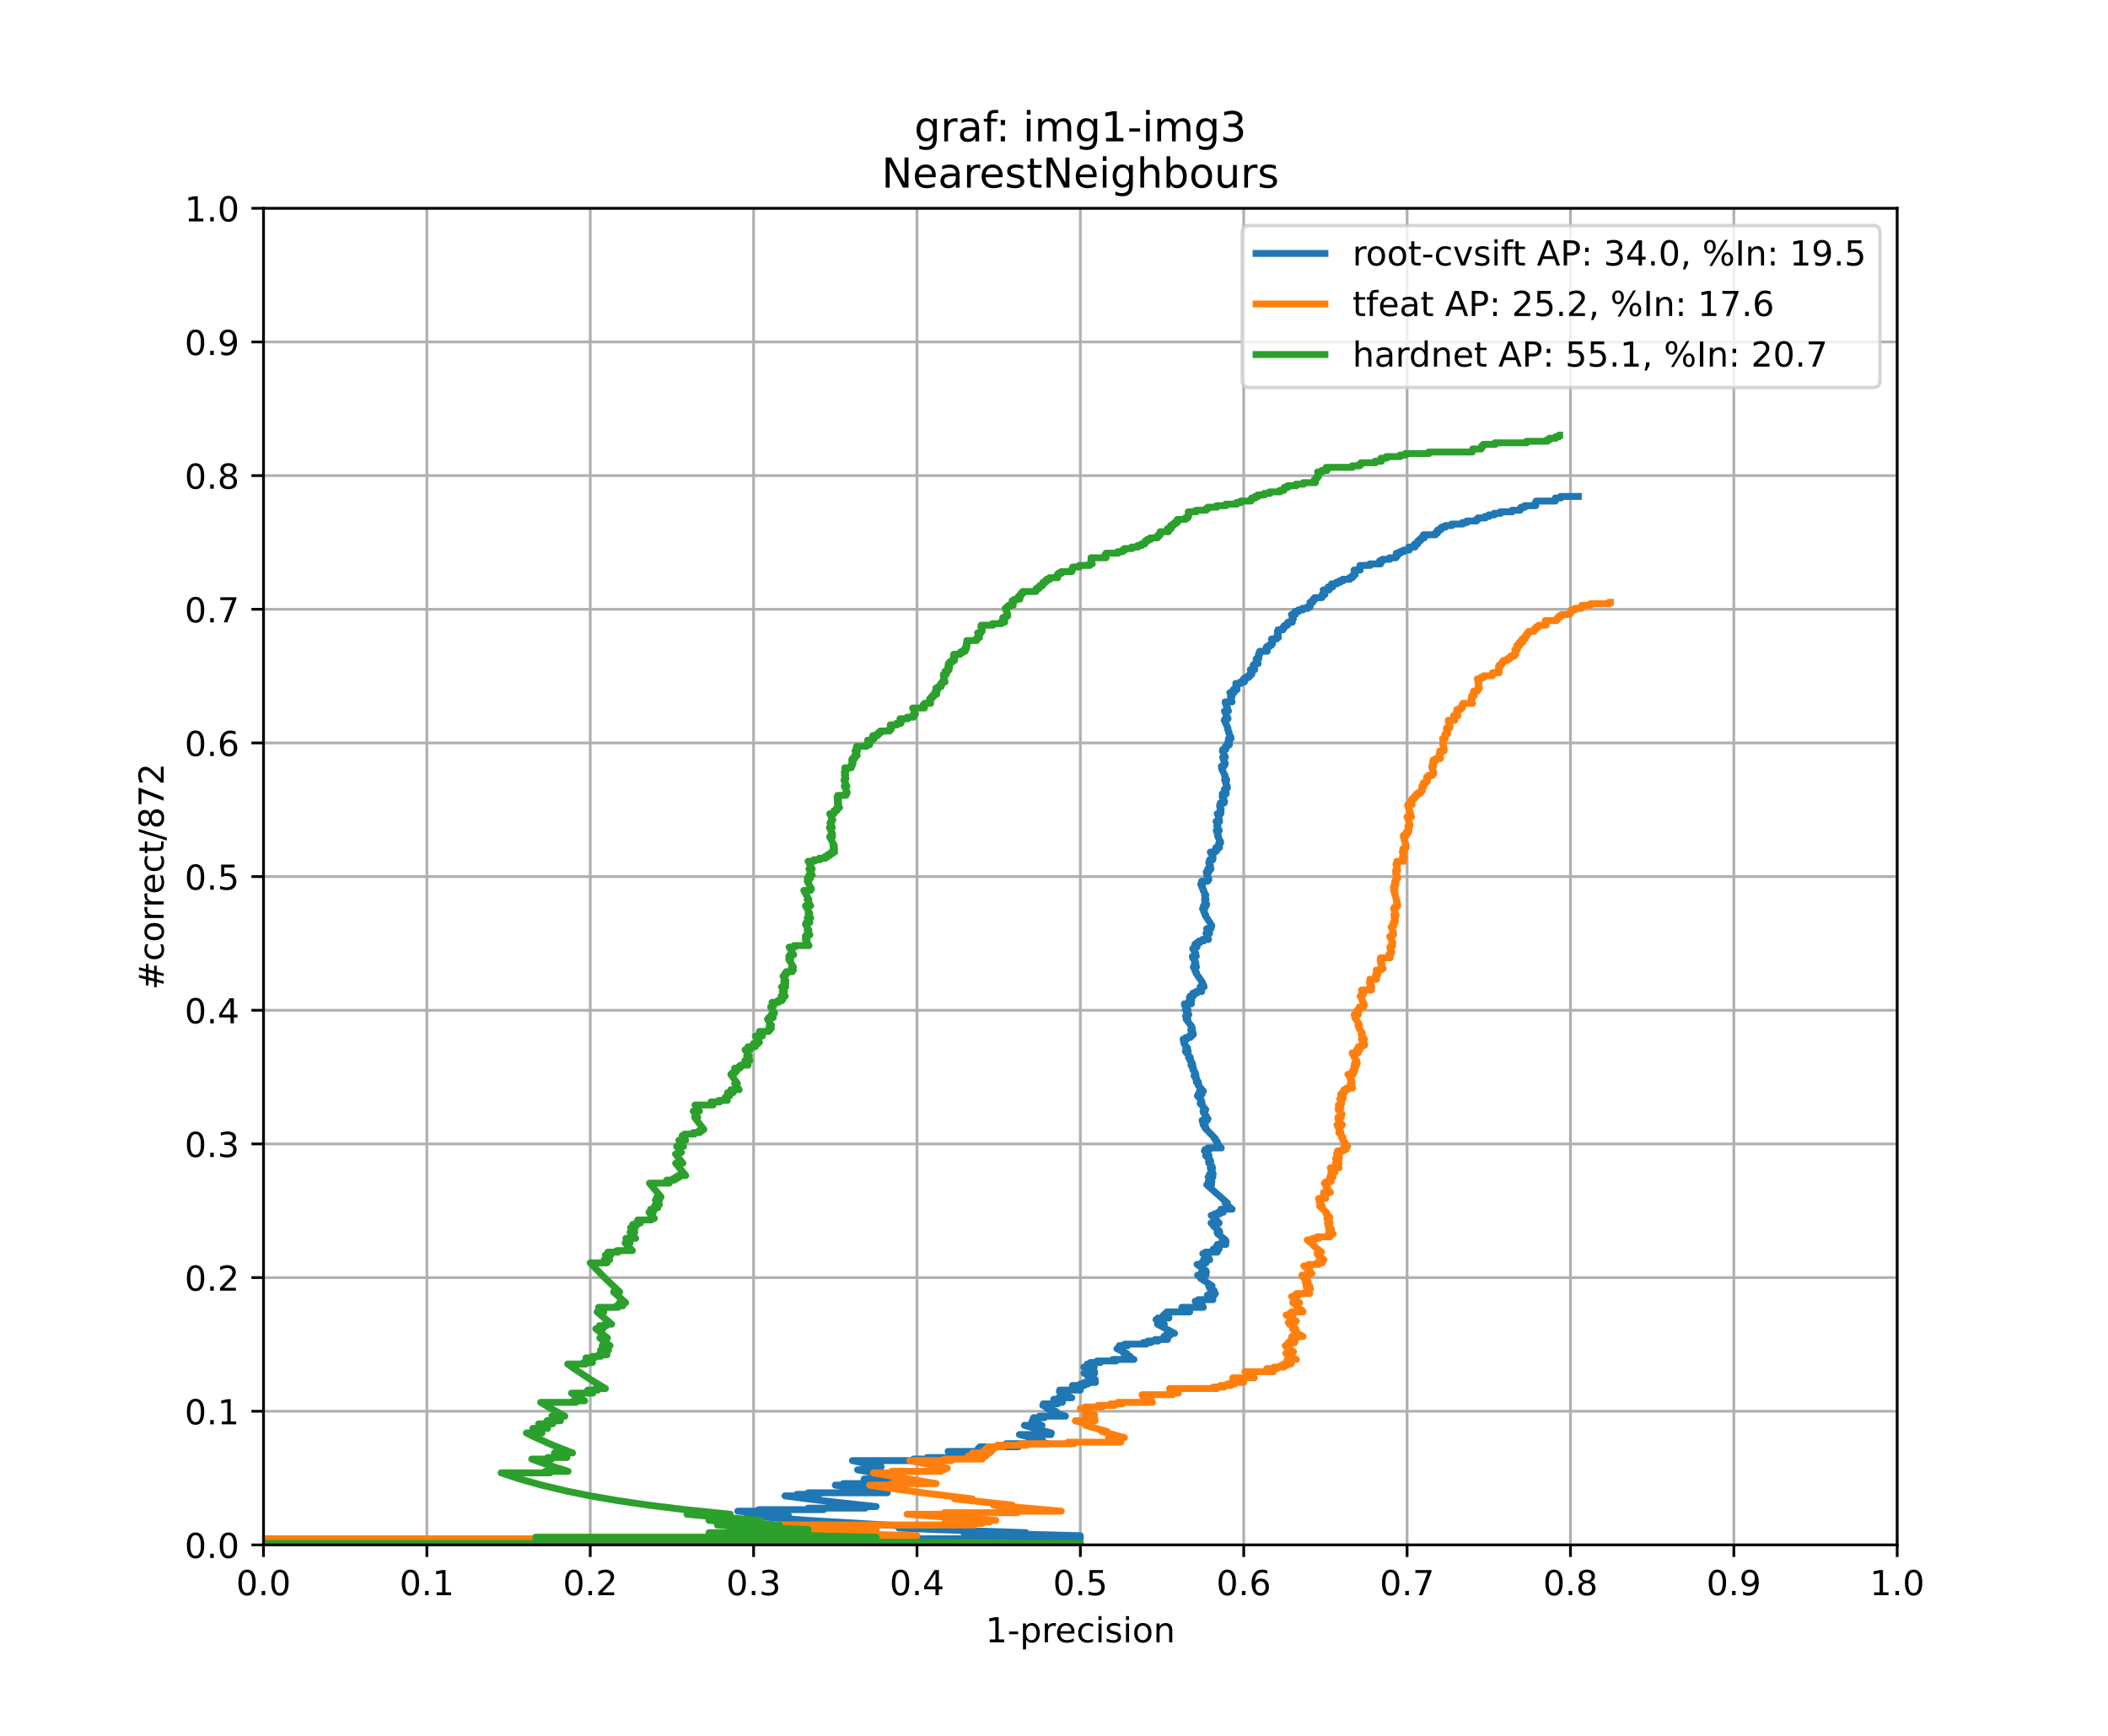 <?xml version="1.0" encoding="utf-8" standalone="no"?>
<!DOCTYPE svg PUBLIC "-//W3C//DTD SVG 1.1//EN"
  "http://www.w3.org/Graphics/SVG/1.1/DTD/svg11.dtd">
<!-- Created with matplotlib (https://matplotlib.org/) -->
<svg height="504pt" version="1.1" viewBox="0 0 612 504" width="612pt" xmlns="http://www.w3.org/2000/svg" xmlns:xlink="http://www.w3.org/1999/xlink">
 <defs>
  <style type="text/css">
*{stroke-linecap:butt;stroke-linejoin:round;}
  </style>
 </defs>
 <g id="figure_1">
  <g id="patch_1">
   <path d="M 0 504 
L 612 504 
L 612 0 
L 0 0 
z
" style="fill:#ffffff;"/>
  </g>
  <g id="axes_1">
   <g id="patch_2">
    <path d="M 76.5 448.56 
L 550.8 448.56 
L 550.8 60.48 
L 76.5 60.48 
z
" style="fill:#ffffff;"/>
   </g>
   <g id="matplotlib.axis_1">
    <g id="xtick_1">
     <g id="line2d_1">
      <path clip-path="url(#p39efc3fd21)" d="M 76.5 448.56 
L 76.5 60.48 
" style="fill:none;stroke:#b0b0b0;stroke-linecap:square;stroke-width:0.8;"/>
     </g>
     <g id="line2d_2">
      <defs>
       <path d="M 0 0 
L 0 3.5 
" id="mb3a1807081" style="stroke:#000000;stroke-width:0.8;"/>
      </defs>
      <g>
       <use style="stroke:#000000;stroke-width:0.8;" x="76.5" xlink:href="#mb3a1807081" y="448.56"/>
      </g>
     </g>
     <g id="text_1">
      <!-- 0.0 -->
      <defs>
       <path d="M 31.781 66.406 
Q 24.172 66.406 20.328 58.906 
Q 16.5 51.422 16.5 36.375 
Q 16.5 21.391 20.328 13.891 
Q 24.172 6.391 31.781 6.391 
Q 39.453 6.391 43.281 13.891 
Q 47.125 21.391 47.125 36.375 
Q 47.125 51.422 43.281 58.906 
Q 39.453 66.406 31.781 66.406 
z
M 31.781 74.219 
Q 44.047 74.219 50.516 64.516 
Q 56.984 54.828 56.984 36.375 
Q 56.984 17.969 50.516 8.266 
Q 44.047 -1.422 31.781 -1.422 
Q 19.531 -1.422 13.062 8.266 
Q 6.594 17.969 6.594 36.375 
Q 6.594 54.828 13.062 64.516 
Q 19.531 74.219 31.781 74.219 
z
" id="DejaVuSans-48"/>
       <path d="M 10.688 12.406 
L 21 12.406 
L 21 0 
L 10.688 0 
z
" id="DejaVuSans-46"/>
      </defs>
      <g transform="translate(68.548 463.158)scale(0.1 -0.1)">
       <use xlink:href="#DejaVuSans-48"/>
       <use x="63.623" xlink:href="#DejaVuSans-46"/>
       <use x="95.41" xlink:href="#DejaVuSans-48"/>
      </g>
     </g>
    </g>
    <g id="xtick_2">
     <g id="line2d_3">
      <path clip-path="url(#p39efc3fd21)" d="M 123.93 448.56 
L 123.93 60.48 
" style="fill:none;stroke:#b0b0b0;stroke-linecap:square;stroke-width:0.8;"/>
     </g>
     <g id="line2d_4">
      <g>
       <use style="stroke:#000000;stroke-width:0.8;" x="123.93" xlink:href="#mb3a1807081" y="448.56"/>
      </g>
     </g>
     <g id="text_2">
      <!-- 0.1 -->
      <defs>
       <path d="M 12.406 8.297 
L 28.516 8.297 
L 28.516 63.922 
L 10.984 60.406 
L 10.984 69.391 
L 28.422 72.906 
L 38.281 72.906 
L 38.281 8.297 
L 54.391 8.297 
L 54.391 0 
L 12.406 0 
z
" id="DejaVuSans-49"/>
      </defs>
      <g transform="translate(115.978 463.158)scale(0.1 -0.1)">
       <use xlink:href="#DejaVuSans-48"/>
       <use x="63.623" xlink:href="#DejaVuSans-46"/>
       <use x="95.41" xlink:href="#DejaVuSans-49"/>
      </g>
     </g>
    </g>
    <g id="xtick_3">
     <g id="line2d_5">
      <path clip-path="url(#p39efc3fd21)" d="M 171.36 448.56 
L 171.36 60.48 
" style="fill:none;stroke:#b0b0b0;stroke-linecap:square;stroke-width:0.8;"/>
     </g>
     <g id="line2d_6">
      <g>
       <use style="stroke:#000000;stroke-width:0.8;" x="171.36" xlink:href="#mb3a1807081" y="448.56"/>
      </g>
     </g>
     <g id="text_3">
      <!-- 0.2 -->
      <defs>
       <path d="M 19.188 8.297 
L 53.609 8.297 
L 53.609 0 
L 7.328 0 
L 7.328 8.297 
Q 12.938 14.109 22.625 23.891 
Q 32.328 33.688 34.812 36.531 
Q 39.547 41.844 41.422 45.531 
Q 43.312 49.219 43.312 52.781 
Q 43.312 58.594 39.234 62.25 
Q 35.156 65.922 28.609 65.922 
Q 23.969 65.922 18.812 64.312 
Q 13.672 62.703 7.812 59.422 
L 7.812 69.391 
Q 13.766 71.781 18.938 73 
Q 24.125 74.219 28.422 74.219 
Q 39.75 74.219 46.484 68.547 
Q 53.219 62.891 53.219 53.422 
Q 53.219 48.922 51.531 44.891 
Q 49.859 40.875 45.406 35.406 
Q 44.188 33.984 37.641 27.219 
Q 31.109 20.453 19.188 8.297 
z
" id="DejaVuSans-50"/>
      </defs>
      <g transform="translate(163.408 463.158)scale(0.1 -0.1)">
       <use xlink:href="#DejaVuSans-48"/>
       <use x="63.623" xlink:href="#DejaVuSans-46"/>
       <use x="95.41" xlink:href="#DejaVuSans-50"/>
      </g>
     </g>
    </g>
    <g id="xtick_4">
     <g id="line2d_7">
      <path clip-path="url(#p39efc3fd21)" d="M 218.79 448.56 
L 218.79 60.48 
" style="fill:none;stroke:#b0b0b0;stroke-linecap:square;stroke-width:0.8;"/>
     </g>
     <g id="line2d_8">
      <g>
       <use style="stroke:#000000;stroke-width:0.8;" x="218.79" xlink:href="#mb3a1807081" y="448.56"/>
      </g>
     </g>
     <g id="text_4">
      <!-- 0.3 -->
      <defs>
       <path d="M 40.578 39.312 
Q 47.656 37.797 51.625 33 
Q 55.609 28.219 55.609 21.188 
Q 55.609 10.406 48.188 4.484 
Q 40.766 -1.422 27.094 -1.422 
Q 22.516 -1.422 17.656 -0.516 
Q 12.797 0.391 7.625 2.203 
L 7.625 11.719 
Q 11.719 9.328 16.594 8.109 
Q 21.484 6.891 26.812 6.891 
Q 36.078 6.891 40.938 10.547 
Q 45.797 14.203 45.797 21.188 
Q 45.797 27.641 41.281 31.266 
Q 36.766 34.906 28.719 34.906 
L 20.219 34.906 
L 20.219 43.016 
L 29.109 43.016 
Q 36.375 43.016 40.234 45.922 
Q 44.094 48.828 44.094 54.297 
Q 44.094 59.906 40.109 62.906 
Q 36.141 65.922 28.719 65.922 
Q 24.656 65.922 20.016 65.031 
Q 15.375 64.156 9.812 62.312 
L 9.812 71.094 
Q 15.438 72.656 20.344 73.438 
Q 25.25 74.219 29.594 74.219 
Q 40.828 74.219 47.359 69.109 
Q 53.906 64.016 53.906 55.328 
Q 53.906 49.266 50.438 45.094 
Q 46.969 40.922 40.578 39.312 
z
" id="DejaVuSans-51"/>
      </defs>
      <g transform="translate(210.838 463.158)scale(0.1 -0.1)">
       <use xlink:href="#DejaVuSans-48"/>
       <use x="63.623" xlink:href="#DejaVuSans-46"/>
       <use x="95.41" xlink:href="#DejaVuSans-51"/>
      </g>
     </g>
    </g>
    <g id="xtick_5">
     <g id="line2d_9">
      <path clip-path="url(#p39efc3fd21)" d="M 266.22 448.56 
L 266.22 60.48 
" style="fill:none;stroke:#b0b0b0;stroke-linecap:square;stroke-width:0.8;"/>
     </g>
     <g id="line2d_10">
      <g>
       <use style="stroke:#000000;stroke-width:0.8;" x="266.22" xlink:href="#mb3a1807081" y="448.56"/>
      </g>
     </g>
     <g id="text_5">
      <!-- 0.4 -->
      <defs>
       <path d="M 37.797 64.312 
L 12.891 25.391 
L 37.797 25.391 
z
M 35.203 72.906 
L 47.609 72.906 
L 47.609 25.391 
L 58.016 25.391 
L 58.016 17.188 
L 47.609 17.188 
L 47.609 0 
L 37.797 0 
L 37.797 17.188 
L 4.891 17.188 
L 4.891 26.703 
z
" id="DejaVuSans-52"/>
      </defs>
      <g transform="translate(258.268 463.158)scale(0.1 -0.1)">
       <use xlink:href="#DejaVuSans-48"/>
       <use x="63.623" xlink:href="#DejaVuSans-46"/>
       <use x="95.41" xlink:href="#DejaVuSans-52"/>
      </g>
     </g>
    </g>
    <g id="xtick_6">
     <g id="line2d_11">
      <path clip-path="url(#p39efc3fd21)" d="M 313.65 448.56 
L 313.65 60.48 
" style="fill:none;stroke:#b0b0b0;stroke-linecap:square;stroke-width:0.8;"/>
     </g>
     <g id="line2d_12">
      <g>
       <use style="stroke:#000000;stroke-width:0.8;" x="313.65" xlink:href="#mb3a1807081" y="448.56"/>
      </g>
     </g>
     <g id="text_6">
      <!-- 0.5 -->
      <defs>
       <path d="M 10.797 72.906 
L 49.516 72.906 
L 49.516 64.594 
L 19.828 64.594 
L 19.828 46.734 
Q 21.969 47.469 24.109 47.828 
Q 26.266 48.188 28.422 48.188 
Q 40.625 48.188 47.75 41.5 
Q 54.891 34.812 54.891 23.391 
Q 54.891 11.625 47.562 5.094 
Q 40.234 -1.422 26.906 -1.422 
Q 22.312 -1.422 17.547 -0.641 
Q 12.797 0.141 7.719 1.703 
L 7.719 11.625 
Q 12.109 9.234 16.797 8.062 
Q 21.484 6.891 26.703 6.891 
Q 35.156 6.891 40.078 11.328 
Q 45.016 15.766 45.016 23.391 
Q 45.016 31 40.078 35.438 
Q 35.156 39.891 26.703 39.891 
Q 22.75 39.891 18.812 39.016 
Q 14.891 38.141 10.797 36.281 
z
" id="DejaVuSans-53"/>
      </defs>
      <g transform="translate(305.698 463.158)scale(0.1 -0.1)">
       <use xlink:href="#DejaVuSans-48"/>
       <use x="63.623" xlink:href="#DejaVuSans-46"/>
       <use x="95.41" xlink:href="#DejaVuSans-53"/>
      </g>
     </g>
    </g>
    <g id="xtick_7">
     <g id="line2d_13">
      <path clip-path="url(#p39efc3fd21)" d="M 361.08 448.56 
L 361.08 60.48 
" style="fill:none;stroke:#b0b0b0;stroke-linecap:square;stroke-width:0.8;"/>
     </g>
     <g id="line2d_14">
      <g>
       <use style="stroke:#000000;stroke-width:0.8;" x="361.08" xlink:href="#mb3a1807081" y="448.56"/>
      </g>
     </g>
     <g id="text_7">
      <!-- 0.6 -->
      <defs>
       <path d="M 33.016 40.375 
Q 26.375 40.375 22.484 35.828 
Q 18.609 31.297 18.609 23.391 
Q 18.609 15.531 22.484 10.953 
Q 26.375 6.391 33.016 6.391 
Q 39.656 6.391 43.531 10.953 
Q 47.406 15.531 47.406 23.391 
Q 47.406 31.297 43.531 35.828 
Q 39.656 40.375 33.016 40.375 
z
M 52.594 71.297 
L 52.594 62.312 
Q 48.875 64.062 45.094 64.984 
Q 41.312 65.922 37.594 65.922 
Q 27.828 65.922 22.672 59.328 
Q 17.531 52.734 16.797 39.406 
Q 19.672 43.656 24.016 45.922 
Q 28.375 48.188 33.594 48.188 
Q 44.578 48.188 50.953 41.516 
Q 57.328 34.859 57.328 23.391 
Q 57.328 12.156 50.688 5.359 
Q 44.047 -1.422 33.016 -1.422 
Q 20.359 -1.422 13.672 8.266 
Q 6.984 17.969 6.984 36.375 
Q 6.984 53.656 15.188 63.938 
Q 23.391 74.219 37.203 74.219 
Q 40.922 74.219 44.703 73.484 
Q 48.484 72.75 52.594 71.297 
z
" id="DejaVuSans-54"/>
      </defs>
      <g transform="translate(353.128 463.158)scale(0.1 -0.1)">
       <use xlink:href="#DejaVuSans-48"/>
       <use x="63.623" xlink:href="#DejaVuSans-46"/>
       <use x="95.41" xlink:href="#DejaVuSans-54"/>
      </g>
     </g>
    </g>
    <g id="xtick_8">
     <g id="line2d_15">
      <path clip-path="url(#p39efc3fd21)" d="M 408.51 448.56 
L 408.51 60.48 
" style="fill:none;stroke:#b0b0b0;stroke-linecap:square;stroke-width:0.8;"/>
     </g>
     <g id="line2d_16">
      <g>
       <use style="stroke:#000000;stroke-width:0.8;" x="408.51" xlink:href="#mb3a1807081" y="448.56"/>
      </g>
     </g>
     <g id="text_8">
      <!-- 0.7 -->
      <defs>
       <path d="M 8.203 72.906 
L 55.078 72.906 
L 55.078 68.703 
L 28.609 0 
L 18.312 0 
L 43.219 64.594 
L 8.203 64.594 
z
" id="DejaVuSans-55"/>
      </defs>
      <g transform="translate(400.558 463.158)scale(0.1 -0.1)">
       <use xlink:href="#DejaVuSans-48"/>
       <use x="63.623" xlink:href="#DejaVuSans-46"/>
       <use x="95.41" xlink:href="#DejaVuSans-55"/>
      </g>
     </g>
    </g>
    <g id="xtick_9">
     <g id="line2d_17">
      <path clip-path="url(#p39efc3fd21)" d="M 455.94 448.56 
L 455.94 60.48 
" style="fill:none;stroke:#b0b0b0;stroke-linecap:square;stroke-width:0.8;"/>
     </g>
     <g id="line2d_18">
      <g>
       <use style="stroke:#000000;stroke-width:0.8;" x="455.94" xlink:href="#mb3a1807081" y="448.56"/>
      </g>
     </g>
     <g id="text_9">
      <!-- 0.8 -->
      <defs>
       <path d="M 31.781 34.625 
Q 24.75 34.625 20.719 30.859 
Q 16.703 27.094 16.703 20.516 
Q 16.703 13.922 20.719 10.156 
Q 24.75 6.391 31.781 6.391 
Q 38.812 6.391 42.859 10.172 
Q 46.922 13.969 46.922 20.516 
Q 46.922 27.094 42.891 30.859 
Q 38.875 34.625 31.781 34.625 
z
M 21.922 38.812 
Q 15.578 40.375 12.031 44.719 
Q 8.5 49.078 8.5 55.328 
Q 8.5 64.062 14.719 69.141 
Q 20.953 74.219 31.781 74.219 
Q 42.672 74.219 48.875 69.141 
Q 55.078 64.062 55.078 55.328 
Q 55.078 49.078 51.531 44.719 
Q 48 40.375 41.703 38.812 
Q 48.828 37.156 52.797 32.312 
Q 56.781 27.484 56.781 20.516 
Q 56.781 9.906 50.312 4.234 
Q 43.844 -1.422 31.781 -1.422 
Q 19.734 -1.422 13.25 4.234 
Q 6.781 9.906 6.781 20.516 
Q 6.781 27.484 10.781 32.312 
Q 14.797 37.156 21.922 38.812 
z
M 18.312 54.391 
Q 18.312 48.734 21.844 45.562 
Q 25.391 42.391 31.781 42.391 
Q 38.141 42.391 41.719 45.562 
Q 45.312 48.734 45.312 54.391 
Q 45.312 60.062 41.719 63.234 
Q 38.141 66.406 31.781 66.406 
Q 25.391 66.406 21.844 63.234 
Q 18.312 60.062 18.312 54.391 
z
" id="DejaVuSans-56"/>
      </defs>
      <g transform="translate(447.988 463.158)scale(0.1 -0.1)">
       <use xlink:href="#DejaVuSans-48"/>
       <use x="63.623" xlink:href="#DejaVuSans-46"/>
       <use x="95.41" xlink:href="#DejaVuSans-56"/>
      </g>
     </g>
    </g>
    <g id="xtick_10">
     <g id="line2d_19">
      <path clip-path="url(#p39efc3fd21)" d="M 503.37 448.56 
L 503.37 60.48 
" style="fill:none;stroke:#b0b0b0;stroke-linecap:square;stroke-width:0.8;"/>
     </g>
     <g id="line2d_20">
      <g>
       <use style="stroke:#000000;stroke-width:0.8;" x="503.37" xlink:href="#mb3a1807081" y="448.56"/>
      </g>
     </g>
     <g id="text_10">
      <!-- 0.9 -->
      <defs>
       <path d="M 10.984 1.516 
L 10.984 10.5 
Q 14.703 8.734 18.5 7.812 
Q 22.312 6.891 25.984 6.891 
Q 35.75 6.891 40.891 13.453 
Q 46.047 20.016 46.781 33.406 
Q 43.953 29.203 39.594 26.953 
Q 35.25 24.703 29.984 24.703 
Q 19.047 24.703 12.672 31.312 
Q 6.297 37.938 6.297 49.422 
Q 6.297 60.641 12.938 67.422 
Q 19.578 74.219 30.609 74.219 
Q 43.266 74.219 49.922 64.516 
Q 56.594 54.828 56.594 36.375 
Q 56.594 19.141 48.406 8.859 
Q 40.234 -1.422 26.422 -1.422 
Q 22.703 -1.422 18.891 -0.688 
Q 15.094 0.047 10.984 1.516 
z
M 30.609 32.422 
Q 37.25 32.422 41.125 36.953 
Q 45.016 41.5 45.016 49.422 
Q 45.016 57.281 41.125 61.844 
Q 37.25 66.406 30.609 66.406 
Q 23.969 66.406 20.094 61.844 
Q 16.219 57.281 16.219 49.422 
Q 16.219 41.5 20.094 36.953 
Q 23.969 32.422 30.609 32.422 
z
" id="DejaVuSans-57"/>
      </defs>
      <g transform="translate(495.418 463.158)scale(0.1 -0.1)">
       <use xlink:href="#DejaVuSans-48"/>
       <use x="63.623" xlink:href="#DejaVuSans-46"/>
       <use x="95.41" xlink:href="#DejaVuSans-57"/>
      </g>
     </g>
    </g>
    <g id="xtick_11">
     <g id="line2d_21">
      <path clip-path="url(#p39efc3fd21)" d="M 550.8 448.56 
L 550.8 60.48 
" style="fill:none;stroke:#b0b0b0;stroke-linecap:square;stroke-width:0.8;"/>
     </g>
     <g id="line2d_22">
      <g>
       <use style="stroke:#000000;stroke-width:0.8;" x="550.8" xlink:href="#mb3a1807081" y="448.56"/>
      </g>
     </g>
     <g id="text_11">
      <!-- 1.0 -->
      <g transform="translate(542.848 463.158)scale(0.1 -0.1)">
       <use xlink:href="#DejaVuSans-49"/>
       <use x="63.623" xlink:href="#DejaVuSans-46"/>
       <use x="95.41" xlink:href="#DejaVuSans-48"/>
      </g>
     </g>
    </g>
    <g id="text_12">
     <!-- 1-precision -->
     <defs>
      <path d="M 4.891 31.391 
L 31.203 31.391 
L 31.203 23.391 
L 4.891 23.391 
z
" id="DejaVuSans-45"/>
      <path d="M 18.109 8.203 
L 18.109 -20.797 
L 9.078 -20.797 
L 9.078 54.688 
L 18.109 54.688 
L 18.109 46.391 
Q 20.953 51.266 25.266 53.625 
Q 29.594 56 35.594 56 
Q 45.562 56 51.781 48.094 
Q 58.016 40.188 58.016 27.297 
Q 58.016 14.406 51.781 6.484 
Q 45.562 -1.422 35.594 -1.422 
Q 29.594 -1.422 25.266 0.953 
Q 20.953 3.328 18.109 8.203 
z
M 48.688 27.297 
Q 48.688 37.203 44.609 42.844 
Q 40.531 48.484 33.406 48.484 
Q 26.266 48.484 22.188 42.844 
Q 18.109 37.203 18.109 27.297 
Q 18.109 17.391 22.188 11.75 
Q 26.266 6.109 33.406 6.109 
Q 40.531 6.109 44.609 11.75 
Q 48.688 17.391 48.688 27.297 
z
" id="DejaVuSans-112"/>
      <path d="M 41.109 46.297 
Q 39.594 47.172 37.812 47.578 
Q 36.031 48 33.891 48 
Q 26.266 48 22.188 43.047 
Q 18.109 38.094 18.109 28.812 
L 18.109 0 
L 9.078 0 
L 9.078 54.688 
L 18.109 54.688 
L 18.109 46.188 
Q 20.953 51.172 25.484 53.578 
Q 30.031 56 36.531 56 
Q 37.453 56 38.578 55.875 
Q 39.703 55.766 41.062 55.516 
z
" id="DejaVuSans-114"/>
      <path d="M 56.203 29.594 
L 56.203 25.203 
L 14.891 25.203 
Q 15.484 15.922 20.484 11.062 
Q 25.484 6.203 34.422 6.203 
Q 39.594 6.203 44.453 7.469 
Q 49.312 8.734 54.109 11.281 
L 54.109 2.781 
Q 49.266 0.734 44.188 -0.344 
Q 39.109 -1.422 33.891 -1.422 
Q 20.797 -1.422 13.156 6.188 
Q 5.516 13.812 5.516 26.812 
Q 5.516 40.234 12.766 48.109 
Q 20.016 56 32.328 56 
Q 43.359 56 49.781 48.891 
Q 56.203 41.797 56.203 29.594 
z
M 47.219 32.234 
Q 47.125 39.594 43.094 43.984 
Q 39.062 48.391 32.422 48.391 
Q 24.906 48.391 20.391 44.141 
Q 15.875 39.891 15.188 32.172 
z
" id="DejaVuSans-101"/>
      <path d="M 48.781 52.594 
L 48.781 44.188 
Q 44.969 46.297 41.141 47.344 
Q 37.312 48.391 33.406 48.391 
Q 24.656 48.391 19.812 42.844 
Q 14.984 37.312 14.984 27.297 
Q 14.984 17.281 19.812 11.734 
Q 24.656 6.203 33.406 6.203 
Q 37.312 6.203 41.141 7.25 
Q 44.969 8.297 48.781 10.406 
L 48.781 2.094 
Q 45.016 0.344 40.984 -0.531 
Q 36.969 -1.422 32.422 -1.422 
Q 20.062 -1.422 12.781 6.344 
Q 5.516 14.109 5.516 27.297 
Q 5.516 40.672 12.859 48.328 
Q 20.219 56 33.016 56 
Q 37.156 56 41.109 55.141 
Q 45.062 54.297 48.781 52.594 
z
" id="DejaVuSans-99"/>
      <path d="M 9.422 54.688 
L 18.406 54.688 
L 18.406 0 
L 9.422 0 
z
M 9.422 75.984 
L 18.406 75.984 
L 18.406 64.594 
L 9.422 64.594 
z
" id="DejaVuSans-105"/>
      <path d="M 44.281 53.078 
L 44.281 44.578 
Q 40.484 46.531 36.375 47.5 
Q 32.281 48.484 27.875 48.484 
Q 21.188 48.484 17.844 46.438 
Q 14.5 44.391 14.5 40.281 
Q 14.5 37.156 16.891 35.375 
Q 19.281 33.594 26.516 31.984 
L 29.594 31.297 
Q 39.156 29.25 43.188 25.516 
Q 47.219 21.781 47.219 15.094 
Q 47.219 7.469 41.188 3.016 
Q 35.156 -1.422 24.609 -1.422 
Q 20.219 -1.422 15.453 -0.562 
Q 10.688 0.297 5.422 2 
L 5.422 11.281 
Q 10.406 8.688 15.234 7.391 
Q 20.062 6.109 24.812 6.109 
Q 31.156 6.109 34.562 8.281 
Q 37.984 10.453 37.984 14.406 
Q 37.984 18.062 35.516 20.016 
Q 33.062 21.969 24.703 23.781 
L 21.578 24.516 
Q 13.234 26.266 9.516 29.906 
Q 5.812 33.547 5.812 39.891 
Q 5.812 47.609 11.281 51.797 
Q 16.75 56 26.812 56 
Q 31.781 56 36.172 55.266 
Q 40.578 54.547 44.281 53.078 
z
" id="DejaVuSans-115"/>
      <path d="M 30.609 48.391 
Q 23.391 48.391 19.188 42.75 
Q 14.984 37.109 14.984 27.297 
Q 14.984 17.484 19.156 11.844 
Q 23.344 6.203 30.609 6.203 
Q 37.797 6.203 41.984 11.859 
Q 46.188 17.531 46.188 27.297 
Q 46.188 37.016 41.984 42.703 
Q 37.797 48.391 30.609 48.391 
z
M 30.609 56 
Q 42.328 56 49.016 48.375 
Q 55.719 40.766 55.719 27.297 
Q 55.719 13.875 49.016 6.219 
Q 42.328 -1.422 30.609 -1.422 
Q 18.844 -1.422 12.172 6.219 
Q 5.516 13.875 5.516 27.297 
Q 5.516 40.766 12.172 48.375 
Q 18.844 56 30.609 56 
z
" id="DejaVuSans-111"/>
      <path d="M 54.891 33.016 
L 54.891 0 
L 45.906 0 
L 45.906 32.719 
Q 45.906 40.484 42.875 44.328 
Q 39.844 48.188 33.797 48.188 
Q 26.516 48.188 22.312 43.547 
Q 18.109 38.922 18.109 30.906 
L 18.109 0 
L 9.078 0 
L 9.078 54.688 
L 18.109 54.688 
L 18.109 46.188 
Q 21.344 51.125 25.703 53.562 
Q 30.078 56 35.797 56 
Q 45.219 56 50.047 50.172 
Q 54.891 44.344 54.891 33.016 
z
" id="DejaVuSans-110"/>
     </defs>
     <g transform="translate(286.111 476.837)scale(0.1 -0.1)">
      <use xlink:href="#DejaVuSans-49"/>
      <use x="63.623" xlink:href="#DejaVuSans-45"/>
      <use x="99.707" xlink:href="#DejaVuSans-112"/>
      <use x="163.184" xlink:href="#DejaVuSans-114"/>
      <use x="202.047" xlink:href="#DejaVuSans-101"/>
      <use x="263.57" xlink:href="#DejaVuSans-99"/>
      <use x="318.551" xlink:href="#DejaVuSans-105"/>
      <use x="346.334" xlink:href="#DejaVuSans-115"/>
      <use x="398.434" xlink:href="#DejaVuSans-105"/>
      <use x="426.217" xlink:href="#DejaVuSans-111"/>
      <use x="487.398" xlink:href="#DejaVuSans-110"/>
     </g>
    </g>
   </g>
   <g id="matplotlib.axis_2">
    <g id="ytick_1">
     <g id="line2d_23">
      <path clip-path="url(#p39efc3fd21)" d="M 76.5 448.56 
L 550.8 448.56 
" style="fill:none;stroke:#b0b0b0;stroke-linecap:square;stroke-width:0.8;"/>
     </g>
     <g id="line2d_24">
      <defs>
       <path d="M 0 0 
L -3.5 0 
" id="m55d1cfa6b9" style="stroke:#000000;stroke-width:0.8;"/>
      </defs>
      <g>
       <use style="stroke:#000000;stroke-width:0.8;" x="76.5" xlink:href="#m55d1cfa6b9" y="448.56"/>
      </g>
     </g>
     <g id="text_13">
      <!-- 0.0 -->
      <g transform="translate(53.597 452.359)scale(0.1 -0.1)">
       <use xlink:href="#DejaVuSans-48"/>
       <use x="63.623" xlink:href="#DejaVuSans-46"/>
       <use x="95.41" xlink:href="#DejaVuSans-48"/>
      </g>
     </g>
    </g>
    <g id="ytick_2">
     <g id="line2d_25">
      <path clip-path="url(#p39efc3fd21)" d="M 76.5 409.752 
L 550.8 409.752 
" style="fill:none;stroke:#b0b0b0;stroke-linecap:square;stroke-width:0.8;"/>
     </g>
     <g id="line2d_26">
      <g>
       <use style="stroke:#000000;stroke-width:0.8;" x="76.5" xlink:href="#m55d1cfa6b9" y="409.752"/>
      </g>
     </g>
     <g id="text_14">
      <!-- 0.1 -->
      <g transform="translate(53.597 413.551)scale(0.1 -0.1)">
       <use xlink:href="#DejaVuSans-48"/>
       <use x="63.623" xlink:href="#DejaVuSans-46"/>
       <use x="95.41" xlink:href="#DejaVuSans-49"/>
      </g>
     </g>
    </g>
    <g id="ytick_3">
     <g id="line2d_27">
      <path clip-path="url(#p39efc3fd21)" d="M 76.5 370.944 
L 550.8 370.944 
" style="fill:none;stroke:#b0b0b0;stroke-linecap:square;stroke-width:0.8;"/>
     </g>
     <g id="line2d_28">
      <g>
       <use style="stroke:#000000;stroke-width:0.8;" x="76.5" xlink:href="#m55d1cfa6b9" y="370.944"/>
      </g>
     </g>
     <g id="text_15">
      <!-- 0.2 -->
      <g transform="translate(53.597 374.743)scale(0.1 -0.1)">
       <use xlink:href="#DejaVuSans-48"/>
       <use x="63.623" xlink:href="#DejaVuSans-46"/>
       <use x="95.41" xlink:href="#DejaVuSans-50"/>
      </g>
     </g>
    </g>
    <g id="ytick_4">
     <g id="line2d_29">
      <path clip-path="url(#p39efc3fd21)" d="M 76.5 332.136 
L 550.8 332.136 
" style="fill:none;stroke:#b0b0b0;stroke-linecap:square;stroke-width:0.8;"/>
     </g>
     <g id="line2d_30">
      <g>
       <use style="stroke:#000000;stroke-width:0.8;" x="76.5" xlink:href="#m55d1cfa6b9" y="332.136"/>
      </g>
     </g>
     <g id="text_16">
      <!-- 0.3 -->
      <g transform="translate(53.597 335.935)scale(0.1 -0.1)">
       <use xlink:href="#DejaVuSans-48"/>
       <use x="63.623" xlink:href="#DejaVuSans-46"/>
       <use x="95.41" xlink:href="#DejaVuSans-51"/>
      </g>
     </g>
    </g>
    <g id="ytick_5">
     <g id="line2d_31">
      <path clip-path="url(#p39efc3fd21)" d="M 76.5 293.328 
L 550.8 293.328 
" style="fill:none;stroke:#b0b0b0;stroke-linecap:square;stroke-width:0.8;"/>
     </g>
     <g id="line2d_32">
      <g>
       <use style="stroke:#000000;stroke-width:0.8;" x="76.5" xlink:href="#m55d1cfa6b9" y="293.328"/>
      </g>
     </g>
     <g id="text_17">
      <!-- 0.4 -->
      <g transform="translate(53.597 297.127)scale(0.1 -0.1)">
       <use xlink:href="#DejaVuSans-48"/>
       <use x="63.623" xlink:href="#DejaVuSans-46"/>
       <use x="95.41" xlink:href="#DejaVuSans-52"/>
      </g>
     </g>
    </g>
    <g id="ytick_6">
     <g id="line2d_33">
      <path clip-path="url(#p39efc3fd21)" d="M 76.5 254.52 
L 550.8 254.52 
" style="fill:none;stroke:#b0b0b0;stroke-linecap:square;stroke-width:0.8;"/>
     </g>
     <g id="line2d_34">
      <g>
       <use style="stroke:#000000;stroke-width:0.8;" x="76.5" xlink:href="#m55d1cfa6b9" y="254.52"/>
      </g>
     </g>
     <g id="text_18">
      <!-- 0.5 -->
      <g transform="translate(53.597 258.319)scale(0.1 -0.1)">
       <use xlink:href="#DejaVuSans-48"/>
       <use x="63.623" xlink:href="#DejaVuSans-46"/>
       <use x="95.41" xlink:href="#DejaVuSans-53"/>
      </g>
     </g>
    </g>
    <g id="ytick_7">
     <g id="line2d_35">
      <path clip-path="url(#p39efc3fd21)" d="M 76.5 215.712 
L 550.8 215.712 
" style="fill:none;stroke:#b0b0b0;stroke-linecap:square;stroke-width:0.8;"/>
     </g>
     <g id="line2d_36">
      <g>
       <use style="stroke:#000000;stroke-width:0.8;" x="76.5" xlink:href="#m55d1cfa6b9" y="215.712"/>
      </g>
     </g>
     <g id="text_19">
      <!-- 0.6 -->
      <g transform="translate(53.597 219.511)scale(0.1 -0.1)">
       <use xlink:href="#DejaVuSans-48"/>
       <use x="63.623" xlink:href="#DejaVuSans-46"/>
       <use x="95.41" xlink:href="#DejaVuSans-54"/>
      </g>
     </g>
    </g>
    <g id="ytick_8">
     <g id="line2d_37">
      <path clip-path="url(#p39efc3fd21)" d="M 76.5 176.904 
L 550.8 176.904 
" style="fill:none;stroke:#b0b0b0;stroke-linecap:square;stroke-width:0.8;"/>
     </g>
     <g id="line2d_38">
      <g>
       <use style="stroke:#000000;stroke-width:0.8;" x="76.5" xlink:href="#m55d1cfa6b9" y="176.904"/>
      </g>
     </g>
     <g id="text_20">
      <!-- 0.7 -->
      <g transform="translate(53.597 180.703)scale(0.1 -0.1)">
       <use xlink:href="#DejaVuSans-48"/>
       <use x="63.623" xlink:href="#DejaVuSans-46"/>
       <use x="95.41" xlink:href="#DejaVuSans-55"/>
      </g>
     </g>
    </g>
    <g id="ytick_9">
     <g id="line2d_39">
      <path clip-path="url(#p39efc3fd21)" d="M 76.5 138.096 
L 550.8 138.096 
" style="fill:none;stroke:#b0b0b0;stroke-linecap:square;stroke-width:0.8;"/>
     </g>
     <g id="line2d_40">
      <g>
       <use style="stroke:#000000;stroke-width:0.8;" x="76.5" xlink:href="#m55d1cfa6b9" y="138.096"/>
      </g>
     </g>
     <g id="text_21">
      <!-- 0.8 -->
      <g transform="translate(53.597 141.895)scale(0.1 -0.1)">
       <use xlink:href="#DejaVuSans-48"/>
       <use x="63.623" xlink:href="#DejaVuSans-46"/>
       <use x="95.41" xlink:href="#DejaVuSans-56"/>
      </g>
     </g>
    </g>
    <g id="ytick_10">
     <g id="line2d_41">
      <path clip-path="url(#p39efc3fd21)" d="M 76.5 99.288 
L 550.8 99.288 
" style="fill:none;stroke:#b0b0b0;stroke-linecap:square;stroke-width:0.8;"/>
     </g>
     <g id="line2d_42">
      <g>
       <use style="stroke:#000000;stroke-width:0.8;" x="76.5" xlink:href="#m55d1cfa6b9" y="99.288"/>
      </g>
     </g>
     <g id="text_22">
      <!-- 0.9 -->
      <g transform="translate(53.597 103.087)scale(0.1 -0.1)">
       <use xlink:href="#DejaVuSans-48"/>
       <use x="63.623" xlink:href="#DejaVuSans-46"/>
       <use x="95.41" xlink:href="#DejaVuSans-57"/>
      </g>
     </g>
    </g>
    <g id="ytick_11">
     <g id="line2d_43">
      <path clip-path="url(#p39efc3fd21)" d="M 76.5 60.48 
L 550.8 60.48 
" style="fill:none;stroke:#b0b0b0;stroke-linecap:square;stroke-width:0.8;"/>
     </g>
     <g id="line2d_44">
      <g>
       <use style="stroke:#000000;stroke-width:0.8;" x="76.5" xlink:href="#m55d1cfa6b9" y="60.48"/>
      </g>
     </g>
     <g id="text_23">
      <!-- 1.0 -->
      <g transform="translate(53.597 64.279)scale(0.1 -0.1)">
       <use xlink:href="#DejaVuSans-49"/>
       <use x="63.623" xlink:href="#DejaVuSans-46"/>
       <use x="95.41" xlink:href="#DejaVuSans-48"/>
      </g>
     </g>
    </g>
    <g id="text_24">
     <!-- #correct/872 -->
     <defs>
      <path d="M 51.125 44 
L 36.922 44 
L 32.812 27.688 
L 47.125 27.688 
z
M 43.797 71.781 
L 38.719 51.516 
L 52.984 51.516 
L 58.109 71.781 
L 65.922 71.781 
L 60.891 51.516 
L 76.125 51.516 
L 76.125 44 
L 58.984 44 
L 54.984 27.688 
L 70.516 27.688 
L 70.516 20.219 
L 53.078 20.219 
L 48 0 
L 40.188 0 
L 45.219 20.219 
L 30.906 20.219 
L 25.875 0 
L 18.016 0 
L 23.094 20.219 
L 7.719 20.219 
L 7.719 27.688 
L 24.906 27.688 
L 29 44 
L 13.281 44 
L 13.281 51.516 
L 30.906 51.516 
L 35.891 71.781 
z
" id="DejaVuSans-35"/>
      <path d="M 18.312 70.219 
L 18.312 54.688 
L 36.812 54.688 
L 36.812 47.703 
L 18.312 47.703 
L 18.312 18.016 
Q 18.312 11.328 20.141 9.422 
Q 21.969 7.516 27.594 7.516 
L 36.812 7.516 
L 36.812 0 
L 27.594 0 
Q 17.188 0 13.234 3.875 
Q 9.281 7.766 9.281 18.016 
L 9.281 47.703 
L 2.688 47.703 
L 2.688 54.688 
L 9.281 54.688 
L 9.281 70.219 
z
" id="DejaVuSans-116"/>
      <path d="M 25.391 72.906 
L 33.688 72.906 
L 8.297 -9.281 
L 0 -9.281 
z
" id="DejaVuSans-47"/>
     </defs>
     <g transform="translate(47.517 287.443)rotate(-90)scale(0.1 -0.1)">
      <use xlink:href="#DejaVuSans-35"/>
      <use x="83.789" xlink:href="#DejaVuSans-99"/>
      <use x="138.77" xlink:href="#DejaVuSans-111"/>
      <use x="199.951" xlink:href="#DejaVuSans-114"/>
      <use x="239.314" xlink:href="#DejaVuSans-114"/>
      <use x="278.178" xlink:href="#DejaVuSans-101"/>
      <use x="339.701" xlink:href="#DejaVuSans-99"/>
      <use x="394.682" xlink:href="#DejaVuSans-116"/>
      <use x="433.891" xlink:href="#DejaVuSans-47"/>
      <use x="467.582" xlink:href="#DejaVuSans-56"/>
      <use x="531.205" xlink:href="#DejaVuSans-55"/>
      <use x="594.828" xlink:href="#DejaVuSans-50"/>
     </g>
    </g>
   </g>
   <g id="line2d_45">
    <path clip-path="url(#p39efc3fd21)" d="M 76.5 448.115 
L 313.65 448.115 
L 234.6 447.67 
L 195.075 447.225 
L 171.36 446.78 
L 313.65 446.78 
L 287.3 446.335 
L 313.65 446.335 
L 292.091 445.89 
L 313.65 445.89 
L 279.771 445 
L 297.84 445 
L 271.8 444.11 
L 260.95 443.664 
L 276.205 443.664 
L 257.186 442.774 
L 234.6 441.439 
L 217.033 440.104 
L 228.954 440.104 
L 214.2 438.769 
L 224.719 438.769 
L 220.227 438.324 
L 239.117 438.324 
L 234.6 437.879 
L 251.242 437.879 
L 246.762 437.434 
L 254.363 437.434 
L 241.953 436.099 
L 231.163 434.764 
L 227.872 434.319 
L 234.6 434.319 
L 231.373 433.873 
L 237.762 433.873 
L 234.6 433.428 
L 257.596 433.428 
L 245.319 431.648 
L 242.505 431.203 
L 247.559 431.203 
L 244.8 430.758 
L 254.363 430.758 
L 251.626 430.313 
L 256.159 430.313 
L 250.875 429.423 
L 263.548 429.423 
L 253.572 427.643 
L 248.973 426.753 
L 252.842 426.753 
L 250.61 426.308 
L 254.363 426.308 
L 252.167 425.863 
L 255.809 425.863 
L 247.469 424.082 
L 267.251 424.082 
L 265.2 423.637 
L 271.213 423.637 
L 269.184 423.192 
L 277.718 423.192 
L 275.706 422.747 
L 281.1 422.747 
L 275.254 421.412 
L 287.779 421.412 
L 284.006 420.522 
L 286.367 420.522 
L 284.526 420.077 
L 295.714 420.077 
L 292.091 419.187 
L 304.313 419.187 
L 300.781 418.297 
L 302.705 418.297 
L 295.952 416.517 
L 305.119 416.517 
L 303.486 416.072 
L 305.24 416.072 
L 297.407 413.846 
L 302.509 413.846 
L 299.515 412.956 
L 301.168 412.956 
L 299.7 412.511 
L 301.331 412.511 
L 299.88 412.066 
L 301.488 412.066 
L 300.055 411.621 
L 303.209 411.621 
L 301.793 411.176 
L 309.338 411.176 
L 305.18 409.841 
L 306.634 409.841 
L 303.942 408.951 
L 305.377 408.951 
L 302.747 408.061 
L 304.164 408.061 
L 302.87 407.616 
L 307.026 407.616 
L 305.745 407.171 
L 308.438 407.171 
L 305.917 406.281 
L 308.55 406.281 
L 307.309 405.836 
L 311.154 405.836 
L 308.709 404.946 
L 309.964 404.946 
L 307.569 404.055 
L 308.81 404.055 
L 307.631 403.61 
L 313.65 403.61 
L 311.325 402.72 
L 312.493 402.72 
L 311.348 402.275 
L 314.785 402.275 
L 313.65 401.83 
L 315.887 401.83 
L 314.763 401.385 
L 318.042 401.385 
L 316.929 400.94 
L 318.001 400.94 
L 316.899 400.495 
L 317.962 400.495 
L 315.786 399.605 
L 316.84 399.605 
L 314.704 398.715 
L 317.811 398.715 
L 316.757 398.27 
L 317.774 398.27 
L 314.668 396.935 
L 317.669 396.935 
L 315.643 396.045 
L 317.603 396.045 
L 316.602 395.6 
L 319.482 395.6 
L 318.49 395.154 
L 324.043 395.154 
L 323.061 394.709 
L 329.216 394.709 
L 327.279 393.819 
L 328.132 393.819 
L 326.226 392.929 
L 327.074 392.929 
L 324.269 391.594 
L 325.947 391.594 
L 325.026 391.149 
L 325.856 391.149 
L 324.943 390.704 
L 327.398 390.704 
L 326.492 390.259 
L 332.788 390.259 
L 331.892 389.814 
L 334.165 389.814 
L 333.276 389.369 
L 336.236 389.369 
L 335.355 388.924 
L 338.946 388.924 
L 338.074 388.479 
L 338.778 388.479 
L 337.913 388.034 
L 339.309 388.034 
L 338.45 387.589 
L 339.829 387.589 
L 338.977 387.144 
L 341.013 387.144 
L 336.023 384.473 
L 338.03 384.473 
L 335.608 383.138 
L 336.929 383.138 
L 336.132 382.693 
L 339.365 382.693 
L 337.791 381.803 
L 339.059 381.803 
L 338.28 381.358 
L 339.534 381.358 
L 338.76 380.913 
L 345.405 380.913 
L 343.126 379.578 
L 349.385 379.578 
L 348.639 379.133 
L 349.19 379.133 
L 346.979 377.798 
L 348.618 377.798 
L 347.891 377.353 
L 352.14 377.353 
L 351.421 376.908 
L 351.94 376.908 
L 350.513 376.018 
L 352.567 376.018 
L 351.861 375.572 
L 352.873 375.572 
L 351.474 374.682 
L 352.478 374.682 
L 351.095 373.792 
L 351.594 373.792 
L 350.908 373.347 
L 351.9 373.347 
L 348.525 371.122 
L 349.02 371.122 
L 347.693 370.232 
L 350.135 370.232 
L 348.825 369.342 
L 350.265 369.342 
L 349.616 368.897 
L 350.091 368.897 
L 347.529 367.117 
L 349.415 367.117 
L 348.783 366.672 
L 350.177 366.672 
L 349.549 366.227 
L 350.009 366.227 
L 349.385 365.781 
L 351.208 365.781 
L 350.588 365.336 
L 351.039 365.336 
L 349.196 364.001 
L 350.54 364.001 
L 349.932 363.556 
L 353.433 363.556 
L 352.232 362.666 
L 353.94 362.666 
L 353.345 362.221 
L 353.767 362.221 
L 353.175 361.776 
L 354.016 361.776 
L 353.427 361.331 
L 355.909 361.331 
L 354.743 360.441 
L 355.963 360.441 
L 355.384 359.996 
L 355.788 359.996 
L 353.499 358.216 
L 353.902 358.216 
L 353.336 357.771 
L 354.139 357.771 
L 353.576 357.326 
L 353.975 357.326 
L 352.3 355.99 
L 352.699 355.99 
L 351.594 355.1 
L 353.956 355.1 
L 352.864 354.21 
L 353.253 354.21 
L 351.631 352.875 
L 353.175 352.875 
L 352.64 352.43 
L 354.161 352.43 
L 353.629 351.985 
L 355.129 351.985 
L 354.6 351.54 
L 354.972 351.54 
L 354.445 351.095 
L 357.73 351.095 
L 355.654 349.315 
L 356.372 349.315 
L 350.331 343.974 
L 351.763 343.974 
L 350.784 343.084 
L 351.846 343.084 
L 351.359 342.639 
L 351.711 342.639 
L 350.744 341.749 
L 352.14 341.749 
L 351.182 340.859 
L 352.218 340.859 
L 351.741 340.414 
L 352.085 340.414 
L 351.61 339.969 
L 351.953 339.969 
L 351.48 339.524 
L 351.821 339.524 
L 351.351 339.079 
L 352.03 339.079 
L 351.562 338.634 
L 351.9 338.634 
L 350.968 337.744 
L 351.306 337.744 
L 350.842 337.299 
L 351.514 337.299 
L 351.053 336.853 
L 351.387 336.853 
L 350.013 335.518 
L 351.012 335.518 
L 349.653 334.183 
L 350.315 334.183 
L 349.865 333.738 
L 351.176 333.738 
L 350.729 333.293 
L 354.564 333.293 
L 353.238 331.958 
L 353.551 331.958 
L 353.112 331.513 
L 353.425 331.513 
L 352.552 330.623 
L 352.864 330.623 
L 349.85 327.508 
L 350.163 327.508 
L 349.314 326.617 
L 349.937 326.617 
L 349.095 325.727 
L 349.405 325.727 
L 348.986 325.282 
L 350.524 325.282 
L 350.107 324.837 
L 350.716 324.837 
L 349.886 323.947 
L 350.19 323.947 
L 349.365 323.057 
L 349.668 323.057 
L 349.258 322.612 
L 349.862 322.612 
L 349.453 322.167 
L 350.053 322.167 
L 348.432 320.387 
L 349.03 320.387 
L 348.628 319.942 
L 348.926 319.942 
L 348.525 319.497 
L 348.822 319.497 
L 347.628 318.162 
L 348.22 318.162 
L 347.824 317.717 
L 348.999 317.717 
L 348.213 316.826 
L 349.376 316.826 
L 347.819 315.046 
L 348.108 315.046 
L 347.336 314.156 
L 347.912 314.156 
L 347.146 313.266 
L 347.433 313.266 
L 346.671 312.376 
L 347.243 312.376 
L 346.864 311.931 
L 347.15 311.931 
L 346.772 311.486 
L 347.056 311.486 
L 346.303 310.596 
L 346.587 310.596 
L 346.213 310.151 
L 346.496 310.151 
L 345.75 309.261 
L 346.315 309.261 
L 345.944 308.816 
L 346.226 308.816 
L 345.487 307.926 
L 345.767 307.926 
L 345.033 307.035 
L 345.593 307.035 
L 344.136 305.255 
L 344.972 305.255 
L 344.25 304.365 
L 344.804 304.365 
L 343.729 303.03 
L 344.005 303.03 
L 343.649 302.585 
L 343.924 302.585 
L 343.569 302.14 
L 343.844 302.14 
L 343.49 301.695 
L 344.583 301.695 
L 344.23 301.25 
L 345.58 301.25 
L 345.229 300.805 
L 346.031 300.805 
L 345.681 300.36 
L 346.477 300.36 
L 346.128 299.915 
L 346.392 299.915 
L 345.697 299.025 
L 346.224 299.025 
L 345.878 298.58 
L 346.14 298.58 
L 345.796 298.134 
L 346.057 298.134 
L 344.347 295.909 
L 344.87 295.909 
L 344.192 295.019 
L 344.712 295.019 
L 344.375 294.574 
L 345.151 294.574 
L 344.145 293.239 
L 344.916 293.239 
L 343.918 291.904 
L 344.174 291.904 
L 343.843 291.459 
L 345.87 291.459 
L 345.212 290.569 
L 345.962 290.569 
L 345.308 289.679 
L 345.806 289.679 
L 345.48 289.234 
L 346.469 289.234 
L 346.144 288.789 
L 346.635 288.789 
L 346.311 288.343 
L 347.529 288.343 
L 347.206 287.898 
L 348.887 287.898 
L 348.566 287.453 
L 348.804 287.453 
L 348.484 287.008 
L 348.721 287.008 
L 348.402 286.563 
L 349.582 286.563 
L 349.264 286.118 
L 349.498 286.118 
L 348.865 285.228 
L 349.099 285.228 
L 347.217 282.558 
L 347.451 282.558 
L 346.829 281.668 
L 347.063 281.668 
L 346.444 280.778 
L 347.374 280.778 
L 346.759 279.888 
L 347.222 279.888 
L 346.915 279.443 
L 347.146 279.443 
L 346.231 278.107 
L 346.462 278.107 
L 346.158 277.662 
L 347.301 277.662 
L 346.999 277.217 
L 347.226 277.217 
L 346.925 276.772 
L 347.152 276.772 
L 346.252 275.437 
L 346.93 275.437 
L 346.631 274.992 
L 347.529 274.992 
L 346.934 274.102 
L 347.824 274.102 
L 347.529 273.657 
L 348.411 273.657 
L 348.116 273.212 
L 349.427 273.212 
L 349.133 272.767 
L 350.855 272.767 
L 350.271 271.877 
L 350.697 271.877 
L 350.115 270.987 
L 351.174 270.987 
L 350.307 269.652 
L 351.564 269.652 
L 351.277 269.207 
L 351.693 269.207 
L 351.406 268.761 
L 351.821 268.761 
L 349.834 265.646 
L 350.041 265.646 
L 349.478 264.756 
L 349.685 264.756 
L 349.125 263.866 
L 349.743 263.866 
L 349.464 263.421 
L 349.67 263.421 
L 349.392 262.976 
L 350.209 262.976 
L 349.931 262.531 
L 350.338 262.531 
L 349.785 261.641 
L 349.988 261.641 
L 349.712 261.196 
L 350.116 261.196 
L 349.842 260.751 
L 350.043 260.751 
L 349.769 260.306 
L 349.97 260.306 
L 349.697 259.861 
L 350.098 259.861 
L 349.281 258.525 
L 349.482 258.525 
L 348.94 257.635 
L 349.14 257.635 
L 348.601 256.745 
L 349.199 256.745 
L 348.93 256.3 
L 349.129 256.3 
L 348.861 255.855 
L 350.632 255.855 
L 350.366 255.41 
L 350.949 255.41 
L 350.683 254.965 
L 350.877 254.965 
L 350.346 254.075 
L 350.54 254.075 
L 350.275 253.63 
L 350.469 253.63 
L 350.205 253.185 
L 350.975 253.185 
L 350.712 252.74 
L 350.903 252.74 
L 350.641 252.295 
L 351.594 252.295 
L 351.071 251.405 
L 351.45 251.405 
L 350.929 250.515 
L 351.307 250.515 
L 351.048 250.07 
L 351.424 250.07 
L 351.165 249.624 
L 352.101 249.624 
L 351.843 249.179 
L 352.215 249.179 
L 351.957 248.734 
L 352.143 248.734 
L 351.373 247.399 
L 352.847 247.399 
L 352.592 246.954 
L 353.32 246.954 
L 353.066 246.509 
L 353.248 246.509 
L 352.994 246.064 
L 354.076 246.064 
L 353.823 245.619 
L 354.002 245.619 
L 353.75 245.174 
L 354.108 245.174 
L 353.856 244.729 
L 354.39 244.729 
L 354.139 244.284 
L 354.317 244.284 
L 353.566 242.949 
L 353.744 242.949 
L 353.495 242.504 
L 353.672 242.504 
L 353.423 242.059 
L 353.6 242.059 
L 353.104 241.169 
L 353.985 241.169 
L 353.245 239.833 
L 353.595 239.833 
L 353.35 239.388 
L 353.525 239.388 
L 353.035 238.498 
L 354.078 238.498 
L 353.834 238.053 
L 354.007 238.053 
L 353.764 237.608 
L 353.936 237.608 
L 353.694 237.163 
L 353.866 237.163 
L 353.382 236.273 
L 354.41 236.273 
L 354.169 235.828 
L 354.51 235.828 
L 354.269 235.383 
L 354.439 235.383 
L 354.199 234.938 
L 354.538 234.938 
L 354.059 234.048 
L 354.397 234.048 
L 354.159 233.603 
L 354.496 233.603 
L 354.258 233.158 
L 355.429 233.158 
L 355.192 232.713 
L 355.524 232.713 
L 354.815 231.378 
L 355.311 231.378 
L 354.841 230.488 
L 355.991 230.488 
L 355.757 230.042 
L 355.92 230.042 
L 355.453 229.152 
L 356.104 229.152 
L 355.871 228.707 
L 356.357 228.707 
L 356.125 228.262 
L 356.286 228.262 
L 355.823 227.372 
L 355.984 227.372 
L 355.523 226.482 
L 356.165 226.482 
L 355.477 225.147 
L 355.637 225.147 
L 354.725 223.367 
L 354.885 223.367 
L 354.658 222.922 
L 354.818 222.922 
L 354.591 222.477 
L 355.387 222.477 
L 355.161 222.032 
L 355.635 222.032 
L 355.41 221.587 
L 355.725 221.587 
L 355.051 220.251 
L 355.208 220.251 
L 354.985 219.806 
L 355.768 219.806 
L 354.877 218.026 
L 355.189 218.026 
L 354.967 217.581 
L 355.898 217.581 
L 355.677 217.136 
L 355.985 217.136 
L 355.764 216.691 
L 356.378 216.691 
L 356.158 216.246 
L 356.92 216.246 
L 356.482 215.356 
L 356.936 215.356 
L 356.718 214.911 
L 356.869 214.911 
L 356.651 214.466 
L 357.403 214.466 
L 357.186 214.021 
L 357.336 214.021 
L 356.685 212.686 
L 356.835 212.686 
L 356.403 211.796 
L 356.552 211.796 
L 356.337 211.351 
L 356.486 211.351 
L 355.415 209.125 
L 355.862 209.125 
L 355.649 208.68 
L 356.539 208.68 
L 355.479 206.455 
L 356.655 206.455 
L 356.234 205.565 
L 356.38 205.565 
L 355.751 204.23 
L 355.897 204.23 
L 355.688 203.785 
L 357.71 203.785 
L 357.294 202.895 
L 357.437 202.895 
L 357.23 202.45 
L 357.657 202.45 
L 357.037 201.114 
L 358.31 201.114 
L 358.105 200.669 
L 358.245 200.669 
L 358.04 200.224 
L 359.157 200.224 
L 358.748 199.334 
L 359.164 199.334 
L 358.756 198.444 
L 360.266 198.444 
L 360.064 197.999 
L 361.282 197.999 
L 361.08 197.554 
L 361.214 197.554 
L 361.013 197.109 
L 361.816 197.109 
L 361.615 196.664 
L 362.543 196.664 
L 362.343 196.219 
L 363.001 196.219 
L 362.801 195.774 
L 363.455 195.774 
L 363.255 195.329 
L 363.386 195.329 
L 362.988 194.439 
L 364.281 194.439 
L 363.885 193.549 
L 364.014 193.549 
L 363.816 193.104 
L 364.456 193.104 
L 364.259 192.659 
L 365.274 192.659 
L 364.686 191.323 
L 365.441 191.323 
L 365.246 190.878 
L 365.497 190.878 
L 365.302 190.433 
L 365.552 190.433 
L 365.357 189.988 
L 365.731 189.988 
L 365.537 189.543 
L 365.909 189.543 
L 365.715 189.098 
L 367.918 189.098 
L 367.533 188.208 
L 367.896 188.208 
L 367.704 187.763 
L 367.824 187.763 
L 368.544 187.763 
L 368.353 187.318 
L 368.472 187.318 
L 369.186 187.318 
L 368.995 186.873 
L 369.114 186.873 
L 369.468 186.873 
L 369.206 185.983 
L 369.323 185.983 
L 369.134 185.538 
L 369.251 185.538 
L 370.651 185.538 
L 370.462 185.093 
L 370.578 185.093 
L 371.155 185.093 
L 370.778 184.203 
L 370.893 184.203 
L 371.123 184.203 
L 370.862 183.313 
L 371.205 183.313 
L 371.018 182.868 
L 371.132 182.868 
L 372.489 182.868 
L 372.303 182.423 
L 372.415 182.423 
L 372.751 182.423 
L 372.566 181.978 
L 372.677 181.978 
L 373.123 181.978 
L 372.938 181.532 
L 373.049 181.532 
L 373.822 181.532 
L 373.638 181.087 
L 373.748 181.087 
L 374.077 181.087 
L 373.893 180.642 
L 374.002 180.642 
L 375.198 180.642 
L 375.015 180.197 
L 375.123 180.197 
L 375.23 180.197 
L 375.047 179.752 
L 375.155 179.752 
L 375.477 179.752 
L 374.929 178.417 
L 375.037 178.417 
L 376.103 178.417 
L 375.922 177.972 
L 376.028 177.972 
L 376.133 177.972 
L 375.952 177.527 
L 376.058 177.527 
L 377.109 177.527 
L 376.928 177.082 
L 377.032 177.082 
L 378.276 177.082 
L 378.096 176.637 
L 378.199 176.637 
L 379.727 176.637 
L 379.548 176.192 
L 379.649 176.192 
L 380.353 176.192 
L 380.174 175.747 
L 380.275 175.747 
L 380.474 175.747 
L 380.296 175.302 
L 380.396 175.302 
L 380.496 175.302 
L 380.318 174.857 
L 380.418 174.857 
L 381.112 174.857 
L 380.934 174.412 
L 381.033 174.412 
L 381.427 174.412 
L 381.25 173.967 
L 381.348 173.967 
L 381.837 173.967 
L 381.661 173.522 
L 381.759 173.522 
L 383.782 173.522 
L 383.607 173.077 
L 383.702 173.077 
L 383.987 173.077 
L 383.812 172.632 
L 383.907 172.632 
L 384.661 172.632 
L 384.14 171.296 
L 384.234 171.296 
L 385.907 171.296 
L 385.562 170.406 
L 385.654 170.406 
L 386.932 170.406 
L 386.589 169.516 
L 386.68 169.516 
L 388.116 169.516 
L 387.946 169.071 
L 388.035 169.071 
L 389.095 169.071 
L 388.926 168.626 
L 389.013 168.626 
L 389.973 168.626 
L 389.804 168.181 
L 389.89 168.181 
L 391.944 168.181 
L 391.776 167.736 
L 391.86 167.736 
L 392.616 167.736 
L 392.449 167.291 
L 392.533 167.291 
L 393.033 167.291 
L 392.866 166.846 
L 392.949 166.846 
L 393.446 166.846 
L 393.28 166.401 
L 393.362 166.401 
L 393.445 166.401 
L 393.113 165.511 
L 393.196 165.511 
L 394.906 165.511 
L 394.742 165.066 
L 394.822 165.066 
L 394.903 165.066 
L 394.738 164.621 
L 394.819 164.621 
L 394.98 164.621 
L 394.816 164.176 
L 394.896 164.176 
L 397.808 164.176 
L 397.646 163.731 
L 397.723 163.731 
L 400.824 163.731 
L 400.504 162.841 
L 400.578 162.841 
L 401.462 162.841 
L 401.303 162.396 
L 401.376 162.396 
L 403.54 162.396 
L 403.382 161.95 
L 403.454 161.95 
L 405.279 161.95 
L 405.122 161.505 
L 405.191 161.505 
L 405.675 161.505 
L 405.363 160.615 
L 405.432 160.615 
L 406.593 160.615 
L 406.438 160.17 
L 406.506 160.17 
L 407.582 160.17 
L 407.428 159.725 
L 407.494 159.725 
L 409.143 159.725 
L 408.99 159.28 
L 409.055 159.28 
L 409.12 159.28 
L 408.968 158.835 
L 409.033 158.835 
L 410.832 158.835 
L 410.681 158.39 
L 410.744 158.39 
L 410.807 158.39 
L 410.656 157.945 
L 410.72 157.945 
L 411.601 157.945 
L 411.45 157.5 
L 411.513 157.5 
L 411.763 157.5 
L 411.613 157.055 
L 411.675 157.055 
L 412.357 157.055 
L 412.207 156.61 
L 412.269 156.61 
L 412.761 156.61 
L 412.611 156.165 
L 412.673 156.165 
L 413.525 156.165 
L 413.228 155.275 
L 413.288 155.275 
L 416.768 155.275 
L 416.622 154.83 
L 416.737 154.83 
L 417.308 154.83 
L 417.163 154.385 
L 417.277 154.385 
L 417.447 154.385 
L 417.302 153.94 
L 417.416 153.94 
L 418.148 153.94 
L 418.004 153.495 
L 418.116 153.495 
L 418.674 153.495 
L 418.53 153.05 
L 418.641 153.05 
L 419.686 153.05 
L 419.543 152.604 
L 419.653 152.604 
L 421.534 152.604 
L 421.392 152.159 
L 421.498 152.159 
L 424.699 152.159 
L 424.56 151.714 
L 424.66 151.714 
L 425.955 151.714 
L 425.817 151.269 
L 425.915 151.269 
L 428.707 151.269 
L 428.571 150.824 
L 428.665 150.824 
L 429.18 150.824 
L 429.045 150.379 
L 429.138 150.379 
L 431.289 150.379 
L 431.155 149.934 
L 431.245 149.934 
L 432.357 149.934 
L 432.225 149.489 
L 432.313 149.489 
L 433.878 149.489 
L 433.747 149.044 
L 433.833 149.044 
L 435.689 149.044 
L 435.559 148.599 
L 435.642 148.599 
L 439.063 148.599 
L 438.937 148.154 
L 439.015 148.154 
L 441.346 148.154 
L 441.221 147.709 
L 441.334 147.709 
L 441.706 147.709 
L 441.582 147.264 
L 441.693 147.264 
L 442.758 147.264 
L 442.635 146.819 
L 442.744 146.819 
L 445.881 146.819 
L 445.709 145.929 
L 445.743 145.929 
L 446.05 145.929 
L 445.93 145.484 
L 446.032 145.484 
L 451.569 145.484 
L 451.453 145.039 
L 451.545 145.039 
L 451.636 145.039 
L 451.521 144.594 
L 451.612 144.594 
L 453.167 144.594 
L 453.053 144.149 
L 453.142 144.149 
L 458.214 144.149 
L 458.214 144.149 
" style="fill:none;stroke:#1f77b4;stroke-linecap:square;stroke-width:2;"/>
   </g>
   <g id="line2d_46">
    <path clip-path="url(#p39efc3fd21)" d="M 76.5 448.115 
L 76.5 446.78 
L 171.36 446.78 
L 155.55 446.335 
L 254.363 446.335 
L 234.6 445.89 
L 266.22 445.89 
L 234.6 445 
L 212.014 444.11 
L 254.363 444.11 
L 234.6 443.219 
L 226.279 442.774 
L 282.717 442.774 
L 274.125 442.329 
L 285.192 442.329 
L 277.165 441.884 
L 287.3 441.884 
L 279.771 441.439 
L 289.117 441.439 
L 269.184 440.104 
L 263.345 439.659 
L 279.771 439.659 
L 274.125 439.214 
L 295.408 439.214 
L 289.935 438.769 
L 308.135 438.769 
L 293.028 437.434 
L 288.421 436.989 
L 293.887 436.989 
L 277.165 435.209 
L 282.328 435.209 
L 267.884 433.428 
L 255.334 431.648 
L 252.45 431.203 
L 261.773 431.203 
L 258.923 430.758 
L 271.8 430.758 
L 260.95 428.978 
L 253.572 427.643 
L 261.292 427.643 
L 258.923 427.198 
L 273.161 427.198 
L 270.792 426.753 
L 274.125 426.753 
L 271.8 426.308 
L 275.044 426.308 
L 264.135 424.082 
L 276.205 424.082 
L 274.125 423.637 
L 285.192 423.637 
L 281.1 422.747 
L 286.287 422.747 
L 282.328 421.857 
L 287.3 421.857 
L 285.366 421.412 
L 287.779 421.412 
L 285.876 420.967 
L 288.241 420.967 
L 286.367 420.522 
L 288.687 420.522 
L 286.842 420.077 
L 291.354 420.077 
L 289.533 419.632 
L 298.099 419.632 
L 296.298 419.187 
L 311.84 419.187 
L 310.057 418.742 
L 325.423 418.742 
L 321.942 417.852 
L 323.531 417.852 
L 321.828 417.407 
L 326.469 417.407 
L 319.891 415.627 
L 321.4 415.627 
L 315.161 413.846 
L 316.652 413.846 
L 312.177 412.511 
L 317.962 412.511 
L 315.07 411.621 
L 317.86 411.621 
L 315.037 410.731 
L 317.762 410.731 
L 315.005 409.841 
L 316.345 409.841 
L 313.65 408.951 
L 316.285 408.951 
L 314.96 408.506 
L 320.059 408.506 
L 318.75 408.061 
L 323.635 408.061 
L 322.341 407.616 
L 325.874 407.616 
L 324.595 407.171 
L 334.575 407.171 
L 332.069 406.281 
L 334.173 406.281 
L 331.719 405.391 
L 332.757 405.391 
L 331.548 404.946 
L 340.477 404.946 
L 339.288 404.5 
L 342.108 404.5 
L 339.768 403.61 
L 340.693 403.61 
L 339.54 403.165 
L 353.336 403.165 
L 352.211 402.72 
L 355.388 402.72 
L 354.277 402.275 
L 357.36 402.275 
L 356.263 401.83 
L 358.516 401.83 
L 357.432 401.385 
L 361.08 401.385 
L 357.894 400.05 
L 364.162 400.05 
L 363.127 399.605 
L 363.8 399.605 
L 362.774 399.16 
L 363.443 399.16 
L 361.415 398.27 
L 369.733 398.27 
L 367.765 397.38 
L 370.785 397.38 
L 369.817 396.935 
L 372.746 396.935 
L 371.79 396.49 
L 373.506 396.49 
L 372.56 396.045 
L 374.802 396.045 
L 373.867 395.6 
L 374.969 395.6 
L 374.042 395.154 
L 374.589 395.154 
L 373.669 394.709 
L 376.361 394.709 
L 374.55 393.819 
L 375.08 393.819 
L 373.293 392.929 
L 374.873 392.929 
L 373.99 392.484 
L 375.545 392.484 
L 373.802 391.594 
L 374.316 391.594 
L 373.453 391.149 
L 373.966 391.149 
L 373.108 390.704 
L 374.631 390.704 
L 373.782 390.259 
L 374.785 390.259 
L 373.942 389.814 
L 375.918 389.814 
L 375.084 389.369 
L 375.572 389.369 
L 374.744 388.924 
L 376.195 388.924 
L 375.374 388.479 
L 375.853 388.479 
L 375.038 388.034 
L 378.327 388.034 
L 375.925 386.699 
L 376.388 386.699 
L 375.597 386.254 
L 376.058 386.254 
L 375.272 385.809 
L 376.188 385.809 
L 375.408 385.363 
L 375.863 385.363 
L 374.316 384.473 
L 374.771 384.473 
L 374.004 384.028 
L 375.357 384.028 
L 374.597 383.583 
L 376.372 383.583 
L 373.381 381.803 
L 375.133 381.803 
L 374.398 381.358 
L 375.692 381.358 
L 374.962 380.913 
L 378.327 380.913 
L 377.607 380.468 
L 378.019 380.468 
L 376.59 379.578 
L 377.002 379.578 
L 376.293 379.133 
L 376.704 379.133 
L 375.298 378.243 
L 377.329 378.243 
L 375.943 377.353 
L 376.345 377.353 
L 374.973 376.463 
L 376.567 376.463 
L 375.888 376.018 
L 377.068 376.018 
L 376.394 375.572 
L 380.218 375.572 
L 379.554 375.127 
L 379.928 375.127 
L 379.267 374.682 
L 380.011 374.682 
L 379.354 374.237 
L 380.46 374.237 
L 379.158 373.347 
L 380.254 373.347 
L 378.967 372.457 
L 379.692 372.457 
L 379.053 372.012 
L 379.774 372.012 
L 378.507 371.122 
L 378.866 371.122 
L 378.238 370.677 
L 378.596 370.677 
L 377.97 370.232 
L 380.091 370.232 
L 379.471 369.787 
L 380.859 369.787 
L 379.631 368.897 
L 380.319 368.897 
L 378.499 367.562 
L 380.538 367.562 
L 379.94 367.117 
L 382.914 367.117 
L 382.323 366.672 
L 383.933 366.672 
L 383.347 366.227 
L 383.666 366.227 
L 383.082 365.781 
L 384.348 365.781 
L 382.615 364.446 
L 382.93 364.446 
L 382.357 364.001 
L 383.296 364.001 
L 382.727 363.556 
L 383.657 363.556 
L 381.407 361.776 
L 381.717 361.776 
L 379.501 359.996 
L 381.65 359.996 
L 381.104 359.551 
L 382.906 359.551 
L 382.365 359.106 
L 386.147 359.106 
L 385.613 358.661 
L 386.18 358.661 
L 385.649 358.216 
L 387.054 358.216 
L 386.001 357.326 
L 386.28 357.326 
L 385.756 356.881 
L 386.589 356.881 
L 385.55 355.99 
L 386.102 355.99 
L 385.586 355.545 
L 385.86 355.545 
L 385.347 355.1 
L 386.167 355.1 
L 385.656 354.655 
L 385.928 354.655 
L 385.419 354.21 
L 385.691 354.21 
L 385.184 353.765 
L 385.994 353.765 
L 385.49 353.32 
L 386.027 353.32 
L 385.025 352.43 
L 385.293 352.43 
L 384.795 351.985 
L 385.062 351.985 
L 383.088 350.205 
L 383.889 350.205 
L 383.4 349.76 
L 383.666 349.76 
L 383.179 349.315 
L 383.444 349.315 
L 382.959 348.87 
L 383.488 348.87 
L 383.005 348.425 
L 383.269 348.425 
L 382.788 347.98 
L 384.868 347.98 
L 384.392 347.535 
L 384.649 347.535 
L 384.174 347.09 
L 384.94 347.09 
L 384.468 346.644 
L 384.722 346.644 
L 384.252 346.199 
L 386.262 346.199 
L 385.33 345.309 
L 385.578 345.309 
L 385.115 344.864 
L 385.363 344.864 
L 384.901 344.419 
L 385.396 344.419 
L 384.478 343.529 
L 385.461 343.529 
L 385.005 343.084 
L 386.459 343.084 
L 386.007 342.639 
L 386.486 342.639 
L 386.036 342.194 
L 386.513 342.194 
L 386.065 341.749 
L 387.013 341.749 
L 386.567 341.304 
L 386.802 341.304 
L 386.358 340.859 
L 386.828 340.859 
L 386.385 340.414 
L 387.549 340.414 
L 386.233 339.079 
L 388.748 339.079 
L 387.883 338.189 
L 388.108 338.189 
L 387.677 337.744 
L 388.796 337.744 
L 387.942 336.853 
L 388.164 336.853 
L 387.739 336.408 
L 388.844 336.408 
L 388.421 335.963 
L 388.86 335.963 
L 388.019 335.073 
L 388.89 335.073 
L 388.473 334.628 
L 388.689 334.628 
L 388.273 334.183 
L 389.989 334.183 
L 389.575 333.738 
L 390.84 333.738 
L 390.43 333.293 
L 390.639 333.293 
L 390.23 332.848 
L 391.268 332.848 
L 390.456 331.958 
L 390.663 331.958 
L 389.855 331.068 
L 390.062 331.068 
L 389.66 330.623 
L 389.866 330.623 
L 389.465 330.178 
L 389.877 330.178 
L 388.682 328.843 
L 389.298 328.843 
L 388.902 328.398 
L 389.107 328.398 
L 388.713 327.953 
L 389.12 327.953 
L 388.336 327.062 
L 388.539 327.062 
L 388.149 326.617 
L 389.761 326.617 
L 388.601 325.282 
L 388.801 325.282 
L 388.417 324.837 
L 388.815 324.837 
L 388.432 324.392 
L 389.422 324.392 
L 389.041 323.947 
L 389.434 323.947 
L 389.054 323.502 
L 389.641 323.502 
L 388.509 322.167 
L 388.9 322.167 
L 388.524 321.722 
L 389.3 321.722 
L 388.554 320.832 
L 389.324 320.832 
L 388.954 320.387 
L 389.527 320.387 
L 389.158 319.942 
L 389.538 319.942 
L 389.17 319.497 
L 389.36 319.497 
L 388.993 319.052 
L 389.936 319.052 
L 389.571 318.607 
L 389.946 318.607 
L 389.219 317.717 
L 389.965 317.717 
L 389.604 317.271 
L 390.343 317.271 
L 389.984 316.826 
L 390.534 316.826 
L 390.176 316.381 
L 391.268 316.381 
L 390.912 315.936 
L 392.7 315.936 
L 392.347 315.491 
L 392.524 315.491 
L 392.171 315.046 
L 392.348 315.046 
L 391.997 314.601 
L 392.525 314.601 
L 392.175 314.156 
L 392.525 314.156 
L 392.176 313.711 
L 392.351 313.711 
L 392.004 313.266 
L 392.353 313.266 
L 391.315 311.931 
L 392.871 311.931 
L 392.529 311.486 
L 392.871 311.486 
L 392.529 311.041 
L 393.21 311.041 
L 392.87 310.596 
L 393.377 310.596 
L 393.038 310.151 
L 393.375 310.151 
L 393.037 309.706 
L 393.707 309.706 
L 393.371 309.261 
L 393.537 309.261 
L 393.202 308.816 
L 394.031 308.816 
L 393.697 308.371 
L 394.027 308.371 
L 393.694 307.926 
L 393.859 307.926 
L 393.196 307.035 
L 393.36 307.035 
L 392.7 306.145 
L 392.865 306.145 
L 392.536 305.7 
L 394.325 305.7 
L 393.999 305.255 
L 394.159 305.255 
L 393.834 304.81 
L 394.793 304.81 
L 394.469 304.365 
L 394.628 304.365 
L 394.305 303.92 
L 395.409 303.92 
L 395.088 303.475 
L 396.178 303.475 
L 395.859 303.03 
L 396.168 303.03 
L 395.215 301.695 
L 396.137 301.695 
L 395.192 300.36 
L 395.498 300.36 
L 395.185 299.915 
L 395.49 299.915 
L 394.555 298.58 
L 394.707 298.58 
L 394.397 298.134 
L 394.549 298.134 
L 394.239 297.689 
L 394.695 297.689 
L 394.387 297.244 
L 394.538 297.244 
L 393.31 295.464 
L 393.614 295.464 
L 393.309 295.019 
L 393.46 295.019 
L 393.156 294.574 
L 394.358 294.574 
L 394.055 294.129 
L 394.204 294.129 
L 393.902 293.684 
L 394.348 293.684 
L 394.047 293.239 
L 394.786 293.239 
L 394.486 292.794 
L 394.927 292.794 
L 394.628 292.349 
L 395.936 292.349 
L 395.639 291.904 
L 396.07 291.904 
L 395.774 291.459 
L 396.061 291.459 
L 395.471 290.569 
L 395.614 290.569 
L 395.32 290.124 
L 395.463 290.124 
L 394.878 289.234 
L 395.448 289.234 
L 395.157 288.789 
L 395.865 288.789 
L 395.575 288.343 
L 395.716 288.343 
L 395.426 287.898 
L 395.567 287.898 
L 395.278 287.453 
L 398.181 287.453 
L 397.61 286.563 
L 398.287 286.563 
L 398.003 286.118 
L 398.137 286.118 
L 397.571 285.228 
L 398.109 285.228 
L 397.827 284.783 
L 397.961 284.783 
L 397.68 284.338 
L 399.663 284.338 
L 399.384 283.893 
L 399.515 283.893 
L 399.645 283.893 
L 399.367 283.448 
L 399.497 283.448 
L 399.627 283.448 
L 399.35 283.003 
L 399.48 283.003 
L 399.997 283.003 
L 399.721 282.558 
L 399.85 282.558 
L 399.978 282.558 
L 399.556 281.668 
L 400.958 281.668 
L 400.685 281.223 
L 400.811 281.223 
L 401.564 281.223 
L 400.875 279.888 
L 401.25 279.888 
L 400.71 278.998 
L 400.835 278.998 
L 400.959 278.998 
L 400.69 278.552 
L 400.814 278.552 
L 401.062 278.552 
L 400.794 278.107 
L 400.918 278.107 
L 403.59 278.107 
L 403.18 277.217 
L 403.775 277.217 
L 403.511 276.772 
L 403.63 276.772 
L 403.984 276.772 
L 403.721 276.327 
L 403.839 276.327 
L 404.074 276.327 
L 403.551 275.437 
L 403.669 275.437 
L 403.786 275.437 
L 403.525 274.992 
L 403.642 274.992 
L 404.109 274.992 
L 403.85 274.547 
L 403.966 274.547 
L 404.314 274.547 
L 404.055 274.102 
L 404.171 274.102 
L 404.287 274.102 
L 404.028 273.657 
L 404.144 273.657 
L 404.374 273.657 
L 403.463 271.877 
L 404.265 271.877 
L 404.01 271.432 
L 404.124 271.432 
L 404.579 271.432 
L 404.325 270.987 
L 404.438 270.987 
L 404.551 270.987 
L 404.298 270.542 
L 404.411 270.542 
L 404.524 270.542 
L 403.88 269.207 
L 404.442 269.207 
L 404.192 268.761 
L 404.304 268.761 
L 404.639 268.761 
L 404.389 268.316 
L 404.5 268.316 
L 404.723 268.316 
L 404.473 267.871 
L 404.585 267.871 
L 405.027 267.871 
L 404.779 267.426 
L 404.889 267.426 
L 405.109 267.426 
L 404.724 266.536 
L 405.163 266.536 
L 404.67 265.646 
L 404.78 265.646 
L 405.324 265.646 
L 404.834 264.756 
L 404.943 264.756 
L 405.052 264.756 
L 404.563 263.866 
L 404.672 263.866 
L 404.997 263.866 
L 404.754 263.421 
L 404.862 263.421 
L 405.506 263.421 
L 405.264 262.976 
L 405.371 262.976 
L 405.798 262.976 
L 405.556 262.531 
L 405.663 262.531 
L 405.769 262.531 
L 405.394 261.641 
L 405.606 261.641 
L 405.233 260.751 
L 405.339 260.751 
L 404.967 259.861 
L 405.073 259.861 
L 404.835 259.416 
L 404.941 259.416 
L 405.046 259.416 
L 404.572 258.525 
L 404.677 258.525 
L 404.993 258.525 
L 404.521 257.635 
L 404.626 257.635 
L 405.044 257.635 
L 404.809 257.19 
L 404.914 257.19 
L 405.018 257.19 
L 404.783 256.745 
L 404.888 256.745 
L 405.303 256.745 
L 404.939 255.855 
L 405.352 255.855 
L 405.12 255.41 
L 405.223 255.41 
L 405.531 255.41 
L 405.299 254.965 
L 405.401 254.965 
L 405.81 254.965 
L 405.219 253.63 
L 405.423 253.63 
L 405.193 253.185 
L 405.295 253.185 
L 405.397 253.185 
L 405.167 252.74 
L 405.269 252.74 
L 405.774 252.74 
L 405.418 251.85 
L 405.62 251.85 
L 405.265 250.96 
L 405.766 250.96 
L 405.54 250.515 
L 405.639 250.515 
L 405.739 250.515 
L 405.513 250.07 
L 405.613 250.07 
L 407.579 250.07 
L 407.228 249.179 
L 407.422 249.179 
L 407.199 248.734 
L 407.295 248.734 
L 407.681 248.734 
L 407.111 247.399 
L 407.495 247.399 
L 407.274 246.954 
L 407.37 246.954 
L 407.466 246.954 
L 407.245 246.509 
L 407.341 246.509 
L 407.912 246.509 
L 407.692 246.064 
L 407.787 246.064 
L 408.259 246.064 
L 408.04 245.619 
L 408.135 245.619 
L 408.229 245.619 
L 408.01 245.174 
L 408.104 245.174 
L 408.198 245.174 
L 407.639 243.839 
L 407.826 243.839 
L 407.393 242.949 
L 407.486 242.949 
L 407.674 242.949 
L 407.457 242.504 
L 407.551 242.504 
L 408.387 242.504 
L 408.172 242.059 
L 408.264 242.059 
L 408.449 242.059 
L 408.234 241.614 
L 408.326 241.614 
L 408.968 241.614 
L 408.754 241.169 
L 408.845 241.169 
L 409.027 241.169 
L 408.814 240.724 
L 408.905 240.724 
L 409.087 240.724 
L 408.752 239.833 
L 409.294 239.833 
L 409.083 239.388 
L 409.173 239.388 
L 409.353 239.388 
L 409.021 238.498 
L 409.11 238.498 
L 408.48 237.163 
L 408.57 237.163 
L 409.816 237.163 
L 409.191 235.828 
L 409.28 235.828 
L 409.456 235.828 
L 408.716 234.048 
L 408.893 234.048 
L 408.687 233.603 
L 408.775 233.603 
L 409.997 233.603 
L 409.587 232.713 
L 409.674 232.713 
L 409.933 232.713 
L 409.729 232.268 
L 409.815 232.268 
L 410.245 232.268 
L 410.042 231.823 
L 410.128 231.823 
L 410.725 231.823 
L 410.522 231.378 
L 410.607 231.378 
L 411.03 231.378 
L 410.829 230.933 
L 410.913 230.933 
L 411.501 230.933 
L 411.3 230.488 
L 411.384 230.488 
L 412.132 230.488 
L 411.932 230.042 
L 412.015 230.042 
L 412.592 230.042 
L 412.392 229.597 
L 412.474 229.597 
L 412.964 229.597 
L 412.766 229.152 
L 412.847 229.152 
L 413.01 229.152 
L 412.812 228.707 
L 412.893 228.707 
L 412.974 228.707 
L 412.776 228.262 
L 412.857 228.262 
L 413.422 228.262 
L 413.225 227.817 
L 413.306 227.817 
L 413.386 227.817 
L 413.189 227.372 
L 413.27 227.372 
L 413.909 227.372 
L 413.713 226.927 
L 413.792 226.927 
L 414.346 226.927 
L 414.151 226.482 
L 414.23 226.482 
L 414.466 226.482 
L 414.156 225.592 
L 414.859 225.592 
L 414.666 225.147 
L 414.744 225.147 
L 415.9 225.147 
L 415.708 224.702 
L 415.784 224.702 
L 416.241 224.702 
L 416.05 224.257 
L 416.126 224.257 
L 416.277 224.257 
L 415.704 222.922 
L 415.78 222.922 
L 415.856 222.922 
L 415.666 222.477 
L 415.741 222.477 
L 416.194 222.477 
L 415.89 221.587 
L 416.415 221.587 
L 416.038 220.697 
L 416.112 220.697 
L 417.003 220.697 
L 416.815 220.251 
L 416.889 220.251 
L 418.203 220.251 
L 418.017 219.806 
L 418.089 219.806 
L 418.233 219.806 
L 417.862 218.916 
L 417.934 218.916 
L 418.222 218.916 
L 418.037 218.471 
L 418.109 218.471 
L 418.181 218.471 
L 417.996 218.026 
L 418.068 218.026 
L 419.276 218.026 
L 419.092 217.581 
L 419.163 217.581 
L 419.303 217.581 
L 419.12 217.136 
L 419.191 217.136 
L 419.261 217.136 
L 418.896 216.246 
L 418.966 216.246 
L 419.036 216.246 
L 418.854 215.801 
L 418.924 215.801 
L 419.204 215.801 
L 418.91 214.911 
L 418.98 214.911 
L 418.799 214.466 
L 418.869 214.466 
L 419.563 214.466 
L 419.382 214.021 
L 419.452 214.021 
L 419.589 214.021 
L 419.409 213.576 
L 419.478 213.576 
L 419.685 213.576 
L 419.505 213.131 
L 419.574 213.131 
L 420.256 213.131 
L 420.078 212.686 
L 420.146 212.686 
L 420.281 212.686 
L 419.925 211.796 
L 419.993 211.796 
L 420.128 211.796 
L 419.95 211.351 
L 420.018 211.351 
L 420.892 211.351 
L 420.715 210.906 
L 420.781 210.906 
L 420.981 210.906 
L 420.519 209.57 
L 420.652 209.57 
L 420.477 209.125 
L 420.543 209.125 
L 422.379 209.125 
L 422.205 208.68 
L 422.269 208.68 
L 422.334 208.68 
L 421.987 207.79 
L 422.051 207.79 
L 423.267 207.79 
L 422.923 206.9 
L 422.986 206.9 
L 423.05 206.9 
L 422.878 206.455 
L 422.941 206.455 
L 423.131 206.455 
L 422.959 206.01 
L 423.023 206.01 
L 424.025 206.01 
L 423.855 205.565 
L 423.917 205.565 
L 424.536 205.565 
L 424.366 205.12 
L 424.428 205.12 
L 424.612 205.12 
L 424.443 204.675 
L 424.504 204.675 
L 424.872 204.675 
L 424.703 204.23 
L 424.764 204.23 
L 427.509 204.23 
L 427.07 202.895 
L 427.128 202.895 
L 427.419 202.895 
L 427.254 202.45 
L 427.37 202.45 
L 427.428 202.45 
L 427.263 202.005 
L 427.38 202.005 
L 428.014 202.005 
L 427.801 201.114 
L 427.972 201.114 
L 427.809 200.669 
L 427.923 200.669 
L 428.943 200.669 
L 428.781 200.224 
L 428.893 200.224 
L 429.229 200.224 
L 429.067 199.779 
L 429.179 199.779 
L 429.513 199.779 
L 429.085 198.444 
L 429.14 198.444 
L 429.362 198.444 
L 428.88 197.109 
L 428.991 197.109 
L 430.034 197.109 
L 429.875 196.664 
L 429.984 196.664 
L 430.901 196.664 
L 430.743 196.219 
L 430.85 196.219 
L 433.313 196.219 
L 433.157 195.774 
L 433.26 195.774 
L 433.464 195.774 
L 433.309 195.329 
L 433.411 195.329 
L 435.221 195.329 
L 434.914 194.439 
L 435.013 194.439 
L 435.309 194.439 
L 435.053 193.549 
L 435.102 193.549 
L 435.397 193.549 
L 435.245 193.104 
L 435.343 193.104 
L 435.976 193.104 
L 435.824 192.659 
L 435.921 192.659 
L 436.211 192.659 
L 436.06 192.214 
L 436.156 192.214 
L 436.587 192.214 
L 436.437 191.769 
L 436.532 191.769 
L 437.666 191.769 
L 437.517 191.323 
L 437.61 191.323 
L 438.261 191.323 
L 438.112 190.878 
L 438.205 190.878 
L 438.802 190.878 
L 438.654 190.433 
L 438.745 190.433 
L 439.696 190.433 
L 439.549 189.988 
L 439.639 189.988 
L 440.041 189.988 
L 439.838 189.098 
L 439.927 189.098 
L 439.781 188.653 
L 439.87 188.653 
L 440.533 188.653 
L 440.388 188.208 
L 440.476 188.208 
L 440.651 188.208 
L 440.406 187.318 
L 440.45 187.318 
L 441.317 187.318 
L 441.117 186.428 
L 442.141 186.428 
L 441.857 185.538 
L 441.941 185.538 
L 442.78 185.538 
L 442.639 185.093 
L 442.722 185.093 
L 442.93 185.093 
L 442.789 184.648 
L 442.872 184.648 
L 443.285 184.648 
L 443.145 184.203 
L 443.227 184.203 
L 443.514 184.203 
L 443.374 183.758 
L 443.456 183.758 
L 443.943 183.758 
L 443.804 183.313 
L 443.885 183.313 
L 445.4 183.313 
L 445.263 182.868 
L 445.341 182.868 
L 445.693 182.868 
L 445.556 182.423 
L 445.634 182.423 
L 446.216 182.423 
L 446.08 181.978 
L 446.196 181.978 
L 446.846 181.978 
L 446.711 181.532 
L 446.825 181.532 
L 448.91 181.532 
L 448.62 180.197 
L 451.974 180.197 
L 451.844 179.752 
L 451.947 179.752 
L 452.287 179.752 
L 452.157 179.307 
L 452.259 179.307 
L 452.73 179.307 
L 452.602 178.862 
L 452.702 178.862 
L 453.434 178.862 
L 453.306 178.417 
L 453.405 178.417 
L 455.752 178.417 
L 455.627 177.972 
L 455.721 177.972 
L 456.096 177.972 
L 455.971 177.527 
L 456.064 177.527 
L 456.281 177.527 
L 456.157 177.082 
L 456.25 177.082 
L 457.319 177.082 
L 457.196 176.637 
L 457.287 176.637 
L 459.15 176.637 
L 459.029 176.192 
L 459.116 176.192 
L 459.376 176.192 
L 459.255 175.747 
L 459.342 175.747 
L 461.805 175.747 
L 461.687 175.302 
L 461.796 175.302 
L 467.236 175.302 
L 467.124 174.857 
L 467.22 174.857 
L 467.554 174.857 
L 467.554 174.857 
" style="fill:none;stroke:#ff7f0e;stroke-linecap:square;stroke-width:2;"/>
   </g>
   <g id="line2d_47">
    <path clip-path="url(#p39efc3fd21)" d="M 76.5 448.115 
L 313.65 448.115 
L 234.6 447.67 
L 195.075 447.225 
L 171.36 446.78 
L 155.55 446.335 
L 254.363 446.335 
L 218.79 445.445 
L 205.855 445 
L 234.6 445 
L 212.014 444.11 
L 234.6 444.11 
L 216 443.219 
L 208.25 442.774 
L 226.279 442.774 
L 212.014 441.884 
L 205.855 441.439 
L 220.852 441.439 
L 204.196 440.104 
L 199.467 439.659 
L 212.014 439.659 
L 198.9 438.324 
L 188.1 436.989 
L 179.051 435.654 
L 171.36 434.319 
L 164.742 432.983 
L 157.232 431.203 
L 150.9 429.423 
L 145.489 427.643 
L 159.711 427.643 
L 158.276 427.198 
L 164.929 427.198 
L 159.314 425.418 
L 154.37 423.637 
L 160.2 423.637 
L 158.987 423.192 
L 164.584 423.192 
L 160.964 421.857 
L 166.232 421.857 
L 160.553 419.632 
L 155.55 417.407 
L 152.824 416.072 
L 157.347 416.072 
L 154.681 414.737 
L 158.987 414.737 
L 156.382 413.401 
L 160.491 413.401 
L 158.777 412.511 
L 162.736 412.511 
L 160.2 411.176 
L 163.992 411.176 
L 159.176 408.506 
L 156.962 407.171 
L 167.236 407.171 
L 166.453 406.726 
L 169.738 406.726 
L 165.917 404.5 
L 172.125 404.5 
L 170.607 403.61 
L 173.601 403.61 
L 172.842 403.165 
L 175.772 403.165 
L 171.36 400.495 
L 166.684 397.38 
L 164.818 396.045 
L 170.069 396.045 
L 169.437 395.6 
L 171.997 395.6 
L 170.112 394.264 
L 172.6 394.264 
L 171.976 393.819 
L 174.42 393.819 
L 173.792 393.374 
L 176.194 393.374 
L 174.324 392.039 
L 176.663 392.039 
L 174.83 390.704 
L 177.109 390.704 
L 174.15 388.479 
L 176.353 388.479 
L 172.968 385.809 
L 175.09 385.809 
L 173.995 384.918 
L 176.077 384.918 
L 175.53 384.473 
L 177.58 384.473 
L 173.347 380.913 
L 175.312 380.913 
L 173.792 379.578 
L 179.505 379.578 
L 178.987 379.133 
L 180.846 379.133 
L 179.813 378.243 
L 181.64 378.243 
L 178.136 375.127 
L 179.902 375.127 
L 175.672 371.122 
L 171.774 367.117 
L 171.36 366.672 
L 176.245 366.672 
L 175.397 365.781 
L 176.987 365.781 
L 175.726 364.446 
L 177.289 364.446 
L 176.456 363.556 
L 179.524 363.556 
L 179.104 363.111 
L 183.6 363.111 
L 181.483 360.886 
L 182.937 360.886 
L 181.695 359.551 
L 184.545 359.551 
L 182.902 357.771 
L 184.295 357.771 
L 183.084 356.436 
L 184.456 356.436 
L 183.657 355.545 
L 185.011 355.545 
L 184.613 355.1 
L 185.954 355.1 
L 185.158 354.21 
L 189.104 354.21 
L 188.7 353.765 
L 189.993 353.765 
L 188.395 351.985 
L 189.666 351.985 
L 188.878 351.095 
L 190.134 351.095 
L 189.741 350.65 
L 190.986 350.65 
L 190.202 349.76 
L 191.433 349.76 
L 190.268 348.425 
L 191.482 348.425 
L 190.713 347.535 
L 191.913 347.535 
L 188.551 343.529 
L 194.32 343.529 
L 193.574 342.639 
L 195.821 342.639 
L 195.447 342.194 
L 196.557 342.194 
L 196.183 341.749 
L 197.284 341.749 
L 196.911 341.304 
L 199.088 341.304 
L 196.143 337.744 
L 198.261 337.744 
L 196.118 335.073 
L 197.155 335.073 
L 196.803 334.628 
L 197.833 334.628 
L 196.438 332.848 
L 198.463 332.848 
L 197.085 331.068 
L 199.072 331.068 
L 198.048 329.733 
L 199.028 329.733 
L 198.688 329.288 
L 201.59 329.288 
L 201.247 328.843 
L 203.152 328.843 
L 202.808 328.398 
L 203.751 328.398 
L 203.407 327.953 
L 204.344 327.953 
L 201.645 324.392 
L 202.564 324.392 
L 201.251 322.612 
L 203.062 322.612 
L 201.764 320.832 
L 207.052 320.832 
L 206.396 319.942 
L 208.973 319.942 
L 208.643 319.497 
L 211.178 319.497 
L 210.516 318.607 
L 211.35 318.607 
L 211.02 318.162 
L 211.849 318.162 
L 211.192 317.271 
L 212.833 317.271 
L 212.177 316.381 
L 214.602 316.381 
L 213.296 314.601 
L 214.092 314.601 
L 212.172 311.931 
L 212.958 311.931 
L 212.642 311.486 
L 213.423 311.486 
L 213.107 311.041 
L 213.883 311.041 
L 213.255 310.151 
L 214.792 310.151 
L 214.478 309.706 
L 215.241 309.706 
L 214.927 309.261 
L 217.191 309.261 
L 216.249 307.926 
L 217.736 307.926 
L 216.801 306.59 
L 217.536 306.59 
L 216.305 304.81 
L 217.759 304.81 
L 217.147 303.92 
L 219.3 303.92 
L 218.688 303.03 
L 220.105 303.03 
L 219.799 302.585 
L 220.502 302.585 
L 219.289 300.805 
L 221.37 300.805 
L 220.466 299.47 
L 223.191 299.47 
L 222.889 299.025 
L 223.562 299.025 
L 223.261 298.58 
L 223.931 298.58 
L 223.33 297.689 
L 223.996 297.689 
L 222.806 295.909 
L 223.466 295.909 
L 223.171 295.464 
L 224.482 295.464 
L 223.892 294.574 
L 224.542 294.574 
L 224.248 294.129 
L 224.895 294.129 
L 223.729 292.349 
L 224.37 292.349 
L 224.081 291.904 
L 224.719 291.904 
L 224.142 291.014 
L 226.038 291.014 
L 225.749 290.569 
L 226.999 290.569 
L 226.71 290.124 
L 227.331 290.124 
L 226.755 289.234 
L 227.987 289.234 
L 227.128 287.898 
L 227.739 287.898 
L 226.888 286.563 
L 228.099 286.563 
L 227.534 285.673 
L 228.135 285.673 
L 227.573 284.783 
L 228.171 284.783 
L 227.334 283.448 
L 227.928 283.448 
L 227.651 283.003 
L 228.241 283.003 
L 227.964 282.558 
L 228.552 282.558 
L 228.276 282.113 
L 230.026 282.113 
L 229.749 281.668 
L 230.327 281.668 
L 229.775 280.778 
L 230.35 280.778 
L 228.984 278.552 
L 229.554 278.552 
L 229.013 277.662 
L 229.581 277.662 
L 229.311 277.217 
L 230.439 277.217 
L 229.101 274.992 
L 230.771 274.992 
L 230.504 274.547 
L 234.869 274.547 
L 233.797 272.767 
L 234.333 272.767 
L 233.802 271.877 
L 234.334 271.877 
L 234.069 271.432 
L 235.129 271.432 
L 234.337 270.097 
L 234.863 270.097 
L 233.817 268.316 
L 234.34 268.316 
L 234.08 267.871 
L 235.118 267.871 
L 234.342 266.536 
L 235.371 266.536 
L 234.6 265.201 
L 235.111 265.201 
L 233.84 262.976 
L 235.356 262.976 
L 234.349 261.196 
L 234.85 261.196 
L 233.361 258.525 
L 235.339 258.525 
L 235.092 258.08 
L 235.582 258.08 
L 234.356 255.855 
L 234.843 255.855 
L 234.358 254.965 
L 235.325 254.965 
L 234.841 254.075 
L 235.801 254.075 
L 234.839 252.295 
L 235.791 252.295 
L 234.6 250.07 
L 236.479 250.07 
L 236.242 249.624 
L 238.098 249.624 
L 237.86 249.179 
L 239.693 249.179 
L 239.454 248.734 
L 240.362 248.734 
L 240.123 248.289 
L 241.025 248.289 
L 240.787 247.844 
L 241.683 247.844 
L 241.444 247.399 
L 242.334 247.399 
L 241.859 246.509 
L 242.301 246.509 
L 241.827 245.619 
L 242.268 245.619 
L 240.861 242.949 
L 241.736 242.949 
L 241.271 242.059 
L 241.706 242.059 
L 240.783 240.279 
L 241.646 240.279 
L 240.959 238.943 
L 241.388 238.943 
L 241.16 238.498 
L 241.588 238.498 
L 241.36 238.053 
L 241.786 238.053 
L 240.881 236.273 
L 242.149 236.273 
L 241.923 235.828 
L 242.344 235.828 
L 242.118 235.383 
L 242.955 235.383 
L 242.73 234.938 
L 243.146 234.938 
L 242.921 234.493 
L 243.75 234.493 
L 243.077 233.158 
L 243.489 233.158 
L 243.043 232.268 
L 243.454 232.268 
L 243.01 231.378 
L 243.418 231.378 
L 243.197 230.933 
L 245.625 230.933 
L 245.403 230.488 
L 245.804 230.488 
L 245.582 230.042 
L 245.982 230.042 
L 245.099 228.262 
L 245.893 228.262 
L 245.017 226.482 
L 245.412 226.482 
L 245.194 226.037 
L 245.588 226.037 
L 245.154 225.147 
L 245.545 225.147 
L 245.113 224.257 
L 245.503 224.257 
L 245.288 223.812 
L 245.677 223.812 
L 245.247 222.922 
L 247.176 222.922 
L 246.961 222.477 
L 247.344 222.477 
L 247.129 222.032 
L 247.51 222.032 
L 247.296 221.587 
L 247.676 221.587 
L 247.248 220.697 
L 247.627 220.697 
L 247.414 220.251 
L 248.168 220.251 
L 247.955 219.806 
L 248.331 219.806 
L 248.118 219.361 
L 248.866 219.361 
L 248.229 218.026 
L 248.973 218.026 
L 248.55 217.136 
L 248.92 217.136 
L 248.709 216.691 
L 251.635 216.691 
L 251.423 216.246 
L 252.505 216.246 
L 251.871 214.911 
L 253.3 214.911 
L 253.089 214.466 
L 253.798 214.466 
L 253.377 213.576 
L 254.783 213.576 
L 254.572 213.131 
L 255.27 213.131 
L 255.06 212.686 
L 255.754 212.686 
L 255.544 212.241 
L 258.287 212.241 
L 258.077 211.796 
L 258.754 211.796 
L 258.543 211.351 
L 258.881 211.351 
L 258.461 210.46 
L 260.468 210.46 
L 260.257 210.015 
L 261.58 210.015 
L 261.369 209.57 
L 261.698 209.57 
L 261.278 208.68 
L 263.555 208.68 
L 263.345 208.235 
L 265.268 208.235 
L 265.058 207.79 
L 265.376 207.79 
L 265.166 207.345 
L 265.799 207.345 
L 264.964 205.565 
L 268.392 205.565 
L 267.975 204.675 
L 268.589 204.675 
L 268.381 204.23 
L 270.207 204.23 
L 269.79 203.34 
L 270.092 203.34 
L 269.884 202.895 
L 270.486 202.895 
L 270.278 202.45 
L 270.877 202.45 
L 270.67 202.005 
L 271.266 202.005 
L 271.059 201.56 
L 271.948 201.56 
L 271.535 200.669 
L 272.124 200.669 
L 271.712 199.779 
L 272.59 199.779 
L 272.385 199.334 
L 273.258 199.334 
L 273.052 198.889 
L 273.342 198.889 
L 273.137 198.444 
L 273.714 198.444 
L 273.509 197.999 
L 274.37 197.999 
L 273.962 197.109 
L 274.247 197.109 
L 273.84 196.219 
L 274.125 196.219 
L 273.922 195.774 
L 274.773 195.774 
L 274.367 194.884 
L 275.213 194.884 
L 275.01 194.439 
L 275.571 194.439 
L 275.167 193.549 
L 275.725 193.549 
L 275.323 192.659 
L 275.878 192.659 
L 275.677 192.214 
L 276.506 192.214 
L 276.305 191.769 
L 277.129 191.769 
L 276.928 191.323 
L 277.202 191.323 
L 276.802 190.433 
L 277.075 190.433 
L 276.875 189.988 
L 278.768 189.988 
L 278.569 189.543 
L 279.372 189.543 
L 279.172 189.098 
L 280.236 189.098 
L 280.036 188.653 
L 280.301 188.653 
L 280.102 188.208 
L 280.629 188.208 
L 280.431 187.763 
L 280.693 187.763 
L 280.495 187.318 
L 280.757 187.318 
L 280.559 186.873 
L 280.821 186.873 
L 280.623 186.428 
L 280.884 186.428 
L 280.687 185.983 
L 283.525 185.983 
L 283.327 185.538 
L 283.837 185.538 
L 283.64 185.093 
L 284.4 185.093 
L 283.81 183.758 
L 284.816 183.758 
L 284.62 183.313 
L 285.121 183.313 
L 284.925 182.868 
L 285.174 182.868 
L 284.783 181.978 
L 285.032 181.978 
L 284.837 181.532 
L 288.272 181.532 
L 288.077 181.087 
L 290.714 181.087 
L 290.519 180.642 
L 291.7 180.642 
L 291.115 179.307 
L 292.052 179.307 
L 291.858 178.862 
L 292.556 178.862 
L 292.362 178.417 
L 292.594 178.417 
L 291.821 176.637 
L 292.514 176.637 
L 292.321 176.192 
L 293.01 176.192 
L 292.818 175.747 
L 294.184 175.747 
L 293.8 174.857 
L 294.027 174.857 
L 293.835 174.412 
L 294.736 174.412 
L 294.545 173.967 
L 296.106 173.967 
L 295.725 173.077 
L 296.388 173.077 
L 296.197 172.632 
L 296.638 172.632 
L 296.447 172.187 
L 297.105 172.187 
L 296.915 171.741 
L 300.788 171.741 
L 300.598 171.296 
L 301.021 171.296 
L 300.831 170.851 
L 301.673 170.851 
L 301.483 170.406 
L 302.111 170.406 
L 301.922 169.961 
L 302.753 169.961 
L 302.565 169.516 
L 302.978 169.516 
L 302.79 169.071 
L 303.613 169.071 
L 303.425 168.626 
L 304.038 168.626 
L 303.85 168.181 
L 304.867 168.181 
L 304.679 167.736 
L 307.084 167.736 
L 306.896 167.291 
L 307.095 167.291 
L 306.907 166.846 
L 307.5 166.846 
L 307.313 166.401 
L 308.295 166.401 
L 308.108 165.956 
L 311.197 165.956 
L 311.011 165.511 
L 311.391 165.511 
L 311.205 165.066 
L 311.585 165.066 
L 311.399 164.621 
L 313.464 164.621 
L 313.278 164.176 
L 316.401 164.176 
L 316.216 163.731 
L 317.119 163.731 
L 316.749 162.841 
L 316.929 162.841 
L 316.744 162.396 
L 316.924 162.396 
L 316.739 161.95 
L 321.139 161.95 
L 320.772 161.06 
L 321.289 161.06 
L 321.105 160.615 
L 324.66 160.615 
L 324.477 160.17 
L 325.967 160.17 
L 325.785 159.725 
L 326.604 159.725 
L 326.422 159.28 
L 328.685 159.28 
L 328.504 158.835 
L 330.408 158.835 
L 330.227 158.39 
L 331.478 158.39 
L 331.298 157.945 
L 332.381 157.945 
L 332.201 157.5 
L 332.662 157.5 
L 332.482 157.055 
L 333.246 157.055 
L 333.067 156.61 
L 334.128 156.61 
L 333.949 156.165 
L 336.041 156.165 
L 335.862 155.72 
L 336.453 155.72 
L 336.274 155.275 
L 336.862 155.275 
L 336.684 154.83 
L 336.976 154.83 
L 336.798 154.385 
L 339.253 154.385 
L 338.899 153.495 
L 340.035 153.495 
L 339.859 153.05 
L 340 153.05 
L 339.824 152.604 
L 340.667 152.604 
L 340.491 152.159 
L 341.189 152.159 
L 341.013 151.714 
L 341.845 151.714 
L 341.67 151.269 
L 341.945 151.269 
L 341.771 150.824 
L 344.22 150.824 
L 344.046 150.379 
L 344.85 150.379 
L 344.676 149.934 
L 345.076 149.934 
L 344.902 149.489 
L 345.168 149.489 
L 344.995 149.044 
L 345.127 149.044 
L 344.954 148.599 
L 347.313 148.599 
L 347.141 148.154 
L 350.203 148.154 
L 350.032 147.709 
L 350.783 147.709 
L 350.612 147.264 
L 353.321 147.264 
L 353.151 146.819 
L 356.024 146.819 
L 355.855 146.374 
L 355.973 146.374 
L 359.104 146.374 
L 358.936 145.929 
L 359.05 145.929 
L 360.296 145.929 
L 360.128 145.484 
L 360.241 145.484 
L 363.228 145.484 
L 363.062 145.039 
L 363.171 145.039 
L 363.497 145.039 
L 363.331 144.594 
L 363.439 144.594 
L 364.517 144.594 
L 364.351 144.149 
L 364.458 144.149 
L 365.31 144.149 
L 365.145 143.704 
L 365.251 143.704 
L 367.139 143.704 
L 366.975 143.259 
L 367.079 143.259 
L 368.724 143.259 
L 368.561 142.813 
L 368.662 142.813 
L 371.666 142.813 
L 371.504 142.368 
L 371.603 142.368 
L 372.776 142.368 
L 372.614 141.923 
L 372.711 141.923 
L 373.002 141.923 
L 372.841 141.478 
L 372.938 141.478 
L 373.994 141.478 
L 373.834 141.033 
L 373.929 141.033 
L 376.377 141.033 
L 376.217 140.588 
L 376.31 140.588 
L 378.508 140.588 
L 378.35 140.143 
L 378.44 140.143 
L 381.895 140.143 
L 381.581 139.253 
L 381.668 139.253 
L 382.101 139.253 
L 381.944 138.808 
L 382.031 138.808 
L 382.461 138.808 
L 382.305 138.363 
L 382.391 138.363 
L 382.819 138.363 
L 382.663 137.918 
L 382.749 137.918 
L 382.834 137.918 
L 382.523 137.028 
L 382.609 137.028 
L 383.877 137.028 
L 383.722 136.583 
L 383.806 136.583 
L 385.303 136.583 
L 384.995 135.693 
L 385.078 135.693 
L 392.7 135.693 
L 392.55 135.248 
L 392.625 135.248 
L 394.769 135.248 
L 394.62 134.803 
L 394.693 134.803 
L 395.274 134.803 
L 395.126 134.358 
L 395.198 134.358 
L 399.35 134.358 
L 399.204 133.913 
L 399.273 133.913 
L 401.099 133.913 
L 400.954 133.468 
L 401.021 133.468 
L 401.088 133.468 
L 400.943 133.022 
L 401.01 133.022 
L 402.594 133.022 
L 402.451 132.577 
L 402.516 132.577 
L 406.58 132.577 
L 406.439 132.132 
L 406.501 132.132 
L 408.088 132.132 
L 407.948 131.687 
L 408.009 131.687 
L 414.904 131.687 
L 414.768 131.242 
L 414.877 131.242 
L 427.468 131.242 
L 427.34 130.797 
L 427.43 130.797 
L 427.654 130.797 
L 427.527 130.352 
L 427.616 130.352 
L 430.072 130.352 
L 429.946 129.907 
L 430.032 129.907 
L 430.289 129.907 
L 430.164 129.462 
L 430.249 129.462 
L 430.718 129.462 
L 430.593 129.017 
L 430.677 129.017 
L 434.134 129.017 
L 434.012 128.572 
L 434.092 128.572 
L 443.29 128.572 
L 443.174 128.127 
L 443.276 128.127 
L 449.225 128.127 
L 449.114 127.682 
L 449.205 127.682 
L 449.954 127.682 
L 449.843 127.237 
L 449.933 127.237 
L 451.742 127.237 
L 451.633 126.792 
L 451.719 126.792 
L 452.683 126.792 
L 452.575 126.347 
L 452.688 126.347 
L 452.8 126.347 
L 452.8 126.347 
" style="fill:none;stroke:#2ca02c;stroke-linecap:square;stroke-width:2;"/>
   </g>
   <g id="patch_3">
    <path d="M 76.5 448.56 
L 76.5 60.48 
" style="fill:none;stroke:#000000;stroke-linecap:square;stroke-linejoin:miter;stroke-width:0.8;"/>
   </g>
   <g id="patch_4">
    <path d="M 550.8 448.56 
L 550.8 60.48 
" style="fill:none;stroke:#000000;stroke-linecap:square;stroke-linejoin:miter;stroke-width:0.8;"/>
   </g>
   <g id="patch_5">
    <path d="M 76.5 448.56 
L 550.8 448.56 
" style="fill:none;stroke:#000000;stroke-linecap:square;stroke-linejoin:miter;stroke-width:0.8;"/>
   </g>
   <g id="patch_6">
    <path d="M 76.5 60.48 
L 550.8 60.48 
" style="fill:none;stroke:#000000;stroke-linecap:square;stroke-linejoin:miter;stroke-width:0.8;"/>
   </g>
   <g id="text_25">
    <!-- graf: img1-img3 -->
    <defs>
     <path d="M 45.406 27.984 
Q 45.406 37.75 41.375 43.109 
Q 37.359 48.484 30.078 48.484 
Q 22.859 48.484 18.828 43.109 
Q 14.797 37.75 14.797 27.984 
Q 14.797 18.266 18.828 12.891 
Q 22.859 7.516 30.078 7.516 
Q 37.359 7.516 41.375 12.891 
Q 45.406 18.266 45.406 27.984 
z
M 54.391 6.781 
Q 54.391 -7.172 48.188 -13.984 
Q 42 -20.797 29.203 -20.797 
Q 24.469 -20.797 20.266 -20.094 
Q 16.062 -19.391 12.109 -17.922 
L 12.109 -9.188 
Q 16.062 -11.328 19.922 -12.344 
Q 23.781 -13.375 27.781 -13.375 
Q 36.625 -13.375 41.016 -8.766 
Q 45.406 -4.156 45.406 5.172 
L 45.406 9.625 
Q 42.625 4.781 38.281 2.391 
Q 33.938 0 27.875 0 
Q 17.828 0 11.672 7.656 
Q 5.516 15.328 5.516 27.984 
Q 5.516 40.672 11.672 48.328 
Q 17.828 56 27.875 56 
Q 33.938 56 38.281 53.609 
Q 42.625 51.219 45.406 46.391 
L 45.406 54.688 
L 54.391 54.688 
z
" id="DejaVuSans-103"/>
     <path d="M 34.281 27.484 
Q 23.391 27.484 19.188 25 
Q 14.984 22.516 14.984 16.5 
Q 14.984 11.719 18.141 8.906 
Q 21.297 6.109 26.703 6.109 
Q 34.188 6.109 38.703 11.406 
Q 43.219 16.703 43.219 25.484 
L 43.219 27.484 
z
M 52.203 31.203 
L 52.203 0 
L 43.219 0 
L 43.219 8.297 
Q 40.141 3.328 35.547 0.953 
Q 30.953 -1.422 24.312 -1.422 
Q 15.922 -1.422 10.953 3.297 
Q 6 8.016 6 15.922 
Q 6 25.141 12.172 29.828 
Q 18.359 34.516 30.609 34.516 
L 43.219 34.516 
L 43.219 35.406 
Q 43.219 41.609 39.141 45 
Q 35.062 48.391 27.688 48.391 
Q 23 48.391 18.547 47.266 
Q 14.109 46.141 10.016 43.891 
L 10.016 52.203 
Q 14.938 54.109 19.578 55.047 
Q 24.219 56 28.609 56 
Q 40.484 56 46.344 49.844 
Q 52.203 43.703 52.203 31.203 
z
" id="DejaVuSans-97"/>
     <path d="M 37.109 75.984 
L 37.109 68.5 
L 28.516 68.5 
Q 23.688 68.5 21.797 66.547 
Q 19.922 64.594 19.922 59.516 
L 19.922 54.688 
L 34.719 54.688 
L 34.719 47.703 
L 19.922 47.703 
L 19.922 0 
L 10.891 0 
L 10.891 47.703 
L 2.297 47.703 
L 2.297 54.688 
L 10.891 54.688 
L 10.891 58.5 
Q 10.891 67.625 15.141 71.797 
Q 19.391 75.984 28.609 75.984 
z
" id="DejaVuSans-102"/>
     <path d="M 11.719 12.406 
L 22.016 12.406 
L 22.016 0 
L 11.719 0 
z
M 11.719 51.703 
L 22.016 51.703 
L 22.016 39.312 
L 11.719 39.312 
z
" id="DejaVuSans-58"/>
     <path id="DejaVuSans-32"/>
     <path d="M 52 44.188 
Q 55.375 50.25 60.062 53.125 
Q 64.75 56 71.094 56 
Q 79.641 56 84.281 50.016 
Q 88.922 44.047 88.922 33.016 
L 88.922 0 
L 79.891 0 
L 79.891 32.719 
Q 79.891 40.578 77.094 44.375 
Q 74.312 48.188 68.609 48.188 
Q 61.625 48.188 57.562 43.547 
Q 53.516 38.922 53.516 30.906 
L 53.516 0 
L 44.484 0 
L 44.484 32.719 
Q 44.484 40.625 41.703 44.406 
Q 38.922 48.188 33.109 48.188 
Q 26.219 48.188 22.156 43.531 
Q 18.109 38.875 18.109 30.906 
L 18.109 0 
L 9.078 0 
L 9.078 54.688 
L 18.109 54.688 
L 18.109 46.188 
Q 21.188 51.219 25.484 53.609 
Q 29.781 56 35.688 56 
Q 41.656 56 45.828 52.969 
Q 50 49.953 52 44.188 
z
" id="DejaVuSans-109"/>
    </defs>
    <g transform="translate(265.434 41.043)scale(0.12 -0.12)">
     <use xlink:href="#DejaVuSans-103"/>
     <use x="63.477" xlink:href="#DejaVuSans-114"/>
     <use x="104.59" xlink:href="#DejaVuSans-97"/>
     <use x="165.869" xlink:href="#DejaVuSans-102"/>
     <use x="197.449" xlink:href="#DejaVuSans-58"/>
     <use x="231.141" xlink:href="#DejaVuSans-32"/>
     <use x="262.928" xlink:href="#DejaVuSans-105"/>
     <use x="290.711" xlink:href="#DejaVuSans-109"/>
     <use x="388.123" xlink:href="#DejaVuSans-103"/>
     <use x="451.6" xlink:href="#DejaVuSans-49"/>
     <use x="515.223" xlink:href="#DejaVuSans-45"/>
     <use x="551.307" xlink:href="#DejaVuSans-105"/>
     <use x="579.09" xlink:href="#DejaVuSans-109"/>
     <use x="676.502" xlink:href="#DejaVuSans-103"/>
     <use x="739.979" xlink:href="#DejaVuSans-51"/>
    </g>
    <!-- NearestNeighbours -->
    <defs>
     <path d="M 9.812 72.906 
L 23.094 72.906 
L 55.422 11.922 
L 55.422 72.906 
L 64.984 72.906 
L 64.984 0 
L 51.703 0 
L 19.391 60.984 
L 19.391 0 
L 9.812 0 
z
" id="DejaVuSans-78"/>
     <path d="M 54.891 33.016 
L 54.891 0 
L 45.906 0 
L 45.906 32.719 
Q 45.906 40.484 42.875 44.328 
Q 39.844 48.188 33.797 48.188 
Q 26.516 48.188 22.312 43.547 
Q 18.109 38.922 18.109 30.906 
L 18.109 0 
L 9.078 0 
L 9.078 75.984 
L 18.109 75.984 
L 18.109 46.188 
Q 21.344 51.125 25.703 53.562 
Q 30.078 56 35.797 56 
Q 45.219 56 50.047 50.172 
Q 54.891 44.344 54.891 33.016 
z
" id="DejaVuSans-104"/>
     <path d="M 48.688 27.297 
Q 48.688 37.203 44.609 42.844 
Q 40.531 48.484 33.406 48.484 
Q 26.266 48.484 22.188 42.844 
Q 18.109 37.203 18.109 27.297 
Q 18.109 17.391 22.188 11.75 
Q 26.266 6.109 33.406 6.109 
Q 40.531 6.109 44.609 11.75 
Q 48.688 17.391 48.688 27.297 
z
M 18.109 46.391 
Q 20.953 51.266 25.266 53.625 
Q 29.594 56 35.594 56 
Q 45.562 56 51.781 48.094 
Q 58.016 40.188 58.016 27.297 
Q 58.016 14.406 51.781 6.484 
Q 45.562 -1.422 35.594 -1.422 
Q 29.594 -1.422 25.266 0.953 
Q 20.953 3.328 18.109 8.203 
L 18.109 0 
L 9.078 0 
L 9.078 75.984 
L 18.109 75.984 
z
" id="DejaVuSans-98"/>
     <path d="M 8.5 21.578 
L 8.5 54.688 
L 17.484 54.688 
L 17.484 21.922 
Q 17.484 14.156 20.5 10.266 
Q 23.531 6.391 29.594 6.391 
Q 36.859 6.391 41.078 11.031 
Q 45.312 15.672 45.312 23.688 
L 45.312 54.688 
L 54.297 54.688 
L 54.297 0 
L 45.312 0 
L 45.312 8.406 
Q 42.047 3.422 37.719 1 
Q 33.406 -1.422 27.688 -1.422 
Q 18.266 -1.422 13.375 4.438 
Q 8.5 10.297 8.5 21.578 
z
M 31.109 56 
z
" id="DejaVuSans-117"/>
    </defs>
    <g transform="translate(255.957 54.48)scale(0.12 -0.12)">
     <use xlink:href="#DejaVuSans-78"/>
     <use x="74.805" xlink:href="#DejaVuSans-101"/>
     <use x="136.328" xlink:href="#DejaVuSans-97"/>
     <use x="197.607" xlink:href="#DejaVuSans-114"/>
     <use x="236.471" xlink:href="#DejaVuSans-101"/>
     <use x="297.994" xlink:href="#DejaVuSans-115"/>
     <use x="350.094" xlink:href="#DejaVuSans-116"/>
     <use x="389.303" xlink:href="#DejaVuSans-78"/>
     <use x="464.107" xlink:href="#DejaVuSans-101"/>
     <use x="525.631" xlink:href="#DejaVuSans-105"/>
     <use x="553.414" xlink:href="#DejaVuSans-103"/>
     <use x="616.891" xlink:href="#DejaVuSans-104"/>
     <use x="680.27" xlink:href="#DejaVuSans-98"/>
     <use x="743.746" xlink:href="#DejaVuSans-111"/>
     <use x="804.928" xlink:href="#DejaVuSans-117"/>
     <use x="868.307" xlink:href="#DejaVuSans-114"/>
     <use x="909.42" xlink:href="#DejaVuSans-115"/>
    </g>
   </g>
   <g id="legend_1">
    <g id="patch_7">
     <path d="M 362.659 112.514 
L 543.8 112.514 
Q 545.8 112.514 545.8 110.514 
L 545.8 67.48 
Q 545.8 65.48 543.8 65.48 
L 362.659 65.48 
Q 360.659 65.48 360.659 67.48 
L 360.659 110.514 
Q 360.659 112.514 362.659 112.514 
z
" style="fill:#ffffff;opacity:0.8;stroke:#cccccc;stroke-linejoin:miter;"/>
    </g>
    <g id="line2d_48">
     <path d="M 364.659 73.578 
L 384.659 73.578 
" style="fill:none;stroke:#1f77b4;stroke-linecap:square;stroke-width:2;"/>
    </g>
    <g id="line2d_49"/>
    <g id="text_26">
     <!-- root-cvsift AP: 34.0, %In: 19.5 -->
     <defs>
      <path d="M 2.984 54.688 
L 12.5 54.688 
L 29.594 8.797 
L 46.688 54.688 
L 56.203 54.688 
L 35.688 0 
L 23.484 0 
z
" id="DejaVuSans-118"/>
      <path d="M 34.188 63.188 
L 20.797 26.906 
L 47.609 26.906 
z
M 28.609 72.906 
L 39.797 72.906 
L 67.578 0 
L 57.328 0 
L 50.688 18.703 
L 17.828 18.703 
L 11.188 0 
L 0.781 0 
z
" id="DejaVuSans-65"/>
      <path d="M 19.672 64.797 
L 19.672 37.406 
L 32.078 37.406 
Q 38.969 37.406 42.719 40.969 
Q 46.484 44.531 46.484 51.125 
Q 46.484 57.672 42.719 61.234 
Q 38.969 64.797 32.078 64.797 
z
M 9.812 72.906 
L 32.078 72.906 
Q 44.344 72.906 50.609 67.359 
Q 56.891 61.812 56.891 51.125 
Q 56.891 40.328 50.609 34.812 
Q 44.344 29.297 32.078 29.297 
L 19.672 29.297 
L 19.672 0 
L 9.812 0 
z
" id="DejaVuSans-80"/>
      <path d="M 11.719 12.406 
L 22.016 12.406 
L 22.016 4 
L 14.016 -11.625 
L 7.719 -11.625 
L 11.719 4 
z
" id="DejaVuSans-44"/>
      <path d="M 72.703 32.078 
Q 68.453 32.078 66.031 28.469 
Q 63.625 24.859 63.625 18.406 
Q 63.625 12.062 66.031 8.422 
Q 68.453 4.781 72.703 4.781 
Q 76.859 4.781 79.266 8.422 
Q 81.688 12.062 81.688 18.406 
Q 81.688 24.812 79.266 28.438 
Q 76.859 32.078 72.703 32.078 
z
M 72.703 38.281 
Q 80.422 38.281 84.953 32.906 
Q 89.5 27.547 89.5 18.406 
Q 89.5 9.281 84.938 3.922 
Q 80.375 -1.422 72.703 -1.422 
Q 64.891 -1.422 60.344 3.922 
Q 55.812 9.281 55.812 18.406 
Q 55.812 27.594 60.375 32.938 
Q 64.938 38.281 72.703 38.281 
z
M 22.312 68.016 
Q 18.109 68.016 15.688 64.375 
Q 13.281 60.75 13.281 54.391 
Q 13.281 47.953 15.672 44.328 
Q 18.062 40.719 22.312 40.719 
Q 26.562 40.719 28.969 44.328 
Q 31.391 47.953 31.391 54.391 
Q 31.391 60.688 28.953 64.344 
Q 26.516 68.016 22.312 68.016 
z
M 66.406 74.219 
L 74.219 74.219 
L 28.609 -1.422 
L 20.797 -1.422 
z
M 22.312 74.219 
Q 30.031 74.219 34.609 68.875 
Q 39.203 63.531 39.203 54.391 
Q 39.203 45.172 34.641 39.844 
Q 30.078 34.516 22.312 34.516 
Q 14.547 34.516 10.031 39.859 
Q 5.516 45.219 5.516 54.391 
Q 5.516 63.484 10.047 68.844 
Q 14.594 74.219 22.312 74.219 
z
" id="DejaVuSans-37"/>
      <path d="M 9.812 72.906 
L 19.672 72.906 
L 19.672 0 
L 9.812 0 
z
" id="DejaVuSans-73"/>
     </defs>
     <g transform="translate(392.659 77.078)scale(0.1 -0.1)">
      <use xlink:href="#DejaVuSans-114"/>
      <use x="38.863" xlink:href="#DejaVuSans-111"/>
      <use x="100.045" xlink:href="#DejaVuSans-111"/>
      <use x="161.227" xlink:href="#DejaVuSans-116"/>
      <use x="200.436" xlink:href="#DejaVuSans-45"/>
      <use x="236.52" xlink:href="#DejaVuSans-99"/>
      <use x="291.5" xlink:href="#DejaVuSans-118"/>
      <use x="350.68" xlink:href="#DejaVuSans-115"/>
      <use x="402.779" xlink:href="#DejaVuSans-105"/>
      <use x="430.562" xlink:href="#DejaVuSans-102"/>
      <use x="464.018" xlink:href="#DejaVuSans-116"/>
      <use x="503.227" xlink:href="#DejaVuSans-32"/>
      <use x="535.014" xlink:href="#DejaVuSans-65"/>
      <use x="603.422" xlink:href="#DejaVuSans-80"/>
      <use x="663.725" xlink:href="#DejaVuSans-58"/>
      <use x="697.416" xlink:href="#DejaVuSans-32"/>
      <use x="729.203" xlink:href="#DejaVuSans-51"/>
      <use x="792.826" xlink:href="#DejaVuSans-52"/>
      <use x="856.449" xlink:href="#DejaVuSans-46"/>
      <use x="888.236" xlink:href="#DejaVuSans-48"/>
      <use x="951.859" xlink:href="#DejaVuSans-44"/>
      <use x="983.646" xlink:href="#DejaVuSans-32"/>
      <use x="1015.434" xlink:href="#DejaVuSans-37"/>
      <use x="1110.453" xlink:href="#DejaVuSans-73"/>
      <use x="1139.945" xlink:href="#DejaVuSans-110"/>
      <use x="1203.324" xlink:href="#DejaVuSans-58"/>
      <use x="1237.016" xlink:href="#DejaVuSans-32"/>
      <use x="1268.803" xlink:href="#DejaVuSans-49"/>
      <use x="1332.426" xlink:href="#DejaVuSans-57"/>
      <use x="1396.049" xlink:href="#DejaVuSans-46"/>
      <use x="1427.836" xlink:href="#DejaVuSans-53"/>
     </g>
    </g>
    <g id="line2d_50">
     <path d="M 364.659 88.257 
L 384.659 88.257 
" style="fill:none;stroke:#ff7f0e;stroke-linecap:square;stroke-width:2;"/>
    </g>
    <g id="line2d_51"/>
    <g id="text_27">
     <!-- tfeat AP: 25.2, %In: 17.6 -->
     <g transform="translate(392.659 91.757)scale(0.1 -0.1)">
      <use xlink:href="#DejaVuSans-116"/>
      <use x="39.209" xlink:href="#DejaVuSans-102"/>
      <use x="74.414" xlink:href="#DejaVuSans-101"/>
      <use x="135.938" xlink:href="#DejaVuSans-97"/>
      <use x="197.217" xlink:href="#DejaVuSans-116"/>
      <use x="236.426" xlink:href="#DejaVuSans-32"/>
      <use x="268.213" xlink:href="#DejaVuSans-65"/>
      <use x="336.621" xlink:href="#DejaVuSans-80"/>
      <use x="396.924" xlink:href="#DejaVuSans-58"/>
      <use x="430.615" xlink:href="#DejaVuSans-32"/>
      <use x="462.402" xlink:href="#DejaVuSans-50"/>
      <use x="526.025" xlink:href="#DejaVuSans-53"/>
      <use x="589.648" xlink:href="#DejaVuSans-46"/>
      <use x="621.436" xlink:href="#DejaVuSans-50"/>
      <use x="685.059" xlink:href="#DejaVuSans-44"/>
      <use x="716.846" xlink:href="#DejaVuSans-32"/>
      <use x="748.633" xlink:href="#DejaVuSans-37"/>
      <use x="843.652" xlink:href="#DejaVuSans-73"/>
      <use x="873.145" xlink:href="#DejaVuSans-110"/>
      <use x="936.523" xlink:href="#DejaVuSans-58"/>
      <use x="970.215" xlink:href="#DejaVuSans-32"/>
      <use x="1002.002" xlink:href="#DejaVuSans-49"/>
      <use x="1065.625" xlink:href="#DejaVuSans-55"/>
      <use x="1129.248" xlink:href="#DejaVuSans-46"/>
      <use x="1161.035" xlink:href="#DejaVuSans-54"/>
     </g>
    </g>
    <g id="line2d_52">
     <path d="M 364.659 102.935 
L 384.659 102.935 
" style="fill:none;stroke:#2ca02c;stroke-linecap:square;stroke-width:2;"/>
    </g>
    <g id="line2d_53"/>
    <g id="text_28">
     <!-- hardnet AP: 55.1, %In: 20.7 -->
     <defs>
      <path d="M 45.406 46.391 
L 45.406 75.984 
L 54.391 75.984 
L 54.391 0 
L 45.406 0 
L 45.406 8.203 
Q 42.578 3.328 38.25 0.953 
Q 33.938 -1.422 27.875 -1.422 
Q 17.969 -1.422 11.734 6.484 
Q 5.516 14.406 5.516 27.297 
Q 5.516 40.188 11.734 48.094 
Q 17.969 56 27.875 56 
Q 33.938 56 38.25 53.625 
Q 42.578 51.266 45.406 46.391 
z
M 14.797 27.297 
Q 14.797 17.391 18.875 11.75 
Q 22.953 6.109 30.078 6.109 
Q 37.203 6.109 41.297 11.75 
Q 45.406 17.391 45.406 27.297 
Q 45.406 37.203 41.297 42.844 
Q 37.203 48.484 30.078 48.484 
Q 22.953 48.484 18.875 42.844 
Q 14.797 37.203 14.797 27.297 
z
" id="DejaVuSans-100"/>
     </defs>
     <g transform="translate(392.659 106.435)scale(0.1 -0.1)">
      <use xlink:href="#DejaVuSans-104"/>
      <use x="63.379" xlink:href="#DejaVuSans-97"/>
      <use x="124.658" xlink:href="#DejaVuSans-114"/>
      <use x="164.021" xlink:href="#DejaVuSans-100"/>
      <use x="227.498" xlink:href="#DejaVuSans-110"/>
      <use x="290.877" xlink:href="#DejaVuSans-101"/>
      <use x="352.4" xlink:href="#DejaVuSans-116"/>
      <use x="391.609" xlink:href="#DejaVuSans-32"/>
      <use x="423.396" xlink:href="#DejaVuSans-65"/>
      <use x="491.805" xlink:href="#DejaVuSans-80"/>
      <use x="552.107" xlink:href="#DejaVuSans-58"/>
      <use x="585.799" xlink:href="#DejaVuSans-32"/>
      <use x="617.586" xlink:href="#DejaVuSans-53"/>
      <use x="681.209" xlink:href="#DejaVuSans-53"/>
      <use x="744.832" xlink:href="#DejaVuSans-46"/>
      <use x="776.619" xlink:href="#DejaVuSans-49"/>
      <use x="840.242" xlink:href="#DejaVuSans-44"/>
      <use x="872.029" xlink:href="#DejaVuSans-32"/>
      <use x="903.816" xlink:href="#DejaVuSans-37"/>
      <use x="998.836" xlink:href="#DejaVuSans-73"/>
      <use x="1028.328" xlink:href="#DejaVuSans-110"/>
      <use x="1091.707" xlink:href="#DejaVuSans-58"/>
      <use x="1125.398" xlink:href="#DejaVuSans-32"/>
      <use x="1157.186" xlink:href="#DejaVuSans-50"/>
      <use x="1220.809" xlink:href="#DejaVuSans-48"/>
      <use x="1284.432" xlink:href="#DejaVuSans-46"/>
      <use x="1316.219" xlink:href="#DejaVuSans-55"/>
     </g>
    </g>
   </g>
  </g>
 </g>
 <defs>
  <clipPath id="p39efc3fd21">
   <rect height="388.08" width="474.3" x="76.5" y="60.48"/>
  </clipPath>
 </defs>
</svg>
